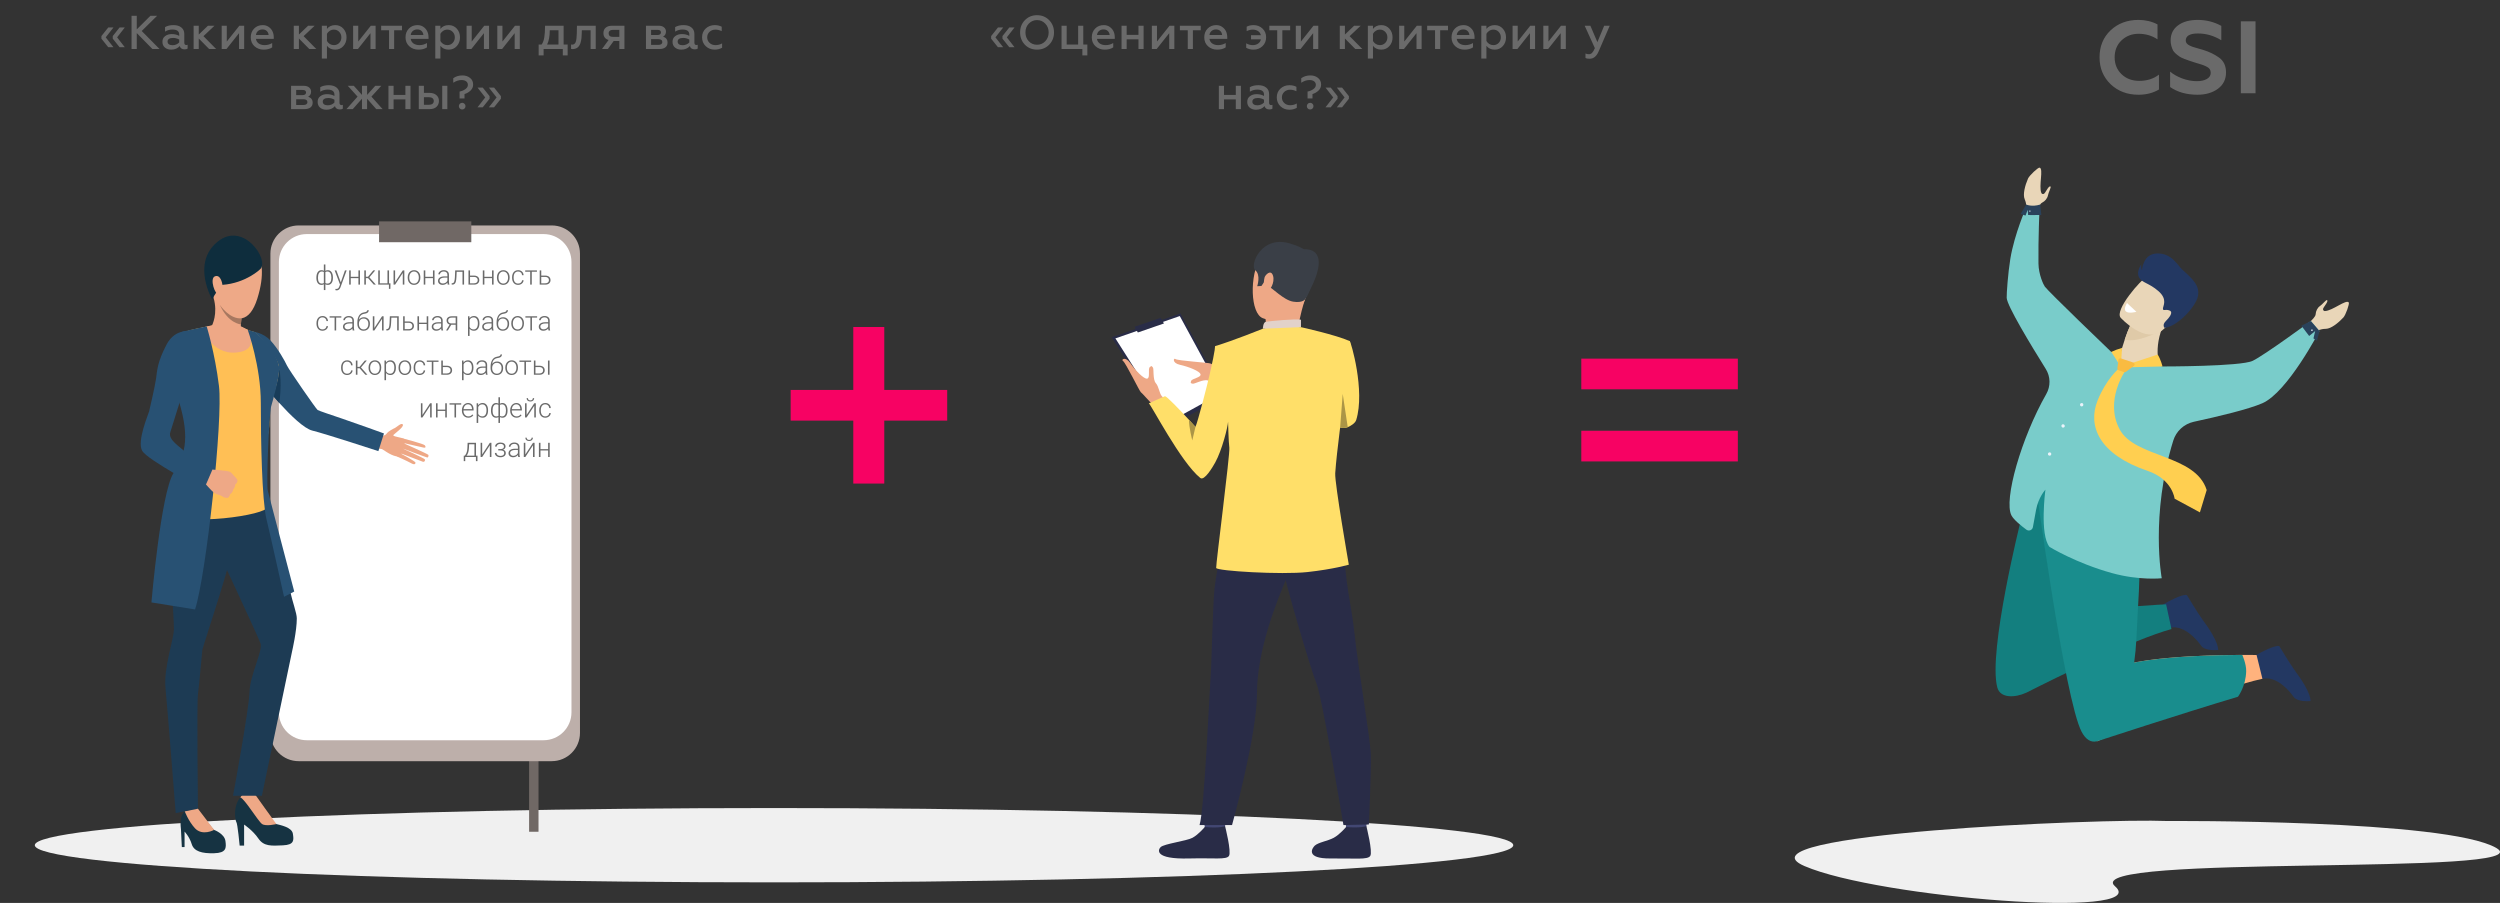 <svg width="1581" height="571" viewBox="0 0 1581 571" fill="none" xmlns="http://www.w3.org/2000/svg">
<rect x="0" y="0" width="1581" height="571" fill="#333333" stroke="none"/>
<g clip-path="url(#clip0)">
<path d="M1461.16 443.338C1461.16 443.338 1462.14 438.535 1451.07 423.759C1448.68 420.573 1441.4 408.569 1441.4 408.569C1438.51 407.856 1429.55 412.626 1427.18 414.079L1426.43 414.546C1426.43 414.546 1422.6 431.152 1430.75 429.268C1431 429.208 1431.26 429.161 1431.51 429.118C1439.4 427.895 1447.01 435.702 1450.46 440.661C1452.72 443.883 1459.67 443.487 1461.16 443.338Z" fill="#233862"/>
<path d="M1402.73 411.067C1402.73 411.067 1403.7 406.268 1392.63 391.492C1390.24 388.302 1382.96 376.299 1382.96 376.299C1380.08 375.585 1371.11 380.359 1368.75 381.808C1368.27 382.101 1368 382.279 1368 382.279C1368 382.279 1364.16 398.882 1372.31 396.998C1372.57 396.937 1372.82 396.891 1373.08 396.851C1380.94 395.624 1388.57 403.435 1392.02 408.391C1394.28 411.613 1401.23 411.199 1402.73 411.067Z" fill="#233862"/>
<path d="M1278 328.875C1280.26 319.162 1305.45 288.875 1318.35 295.89C1331.25 302.905 1324.55 340.999 1311.11 385.926C1310.9 386.614 1310.69 387.292 1310.48 387.97C1337.58 383.528 1369.84 382.183 1369.84 382.183L1373.23 397.815C1348.81 404.552 1301.39 427.962 1281.47 438.042C1273.86 441.486 1264.93 441.486 1263.11 434.806C1257.02 412.444 1278 328.875 1278 328.875Z" fill="#137F7F"/>
<path d="M1326.09 468.821C1326.09 468.821 1383.73 442.856 1418.88 432.362C1423.24 431.067 1427.24 430.01 1430.75 429.261L1427.05 414.214C1427.05 414.214 1423.61 414.154 1418.02 414.161C1396.13 414.221 1341.33 415.445 1331.54 426.168C1319.25 439.641 1326.09 468.821 1326.09 468.821Z" fill="#FFB27D"/>
<path d="M1282.53 112.901C1280.63 117.254 1279.12 122.959 1280.4 125.967C1281.85 129.378 1281.45 131.848 1281.45 131.848L1284.55 132.604L1288.26 133.503C1288.26 133.503 1288.45 133.189 1288.75 132.647C1289.05 132.105 1289.44 131.344 1289.82 130.456C1289.9 129.947 1290.1 129.465 1290.4 129.05C1290.71 128.634 1291.11 128.299 1291.57 128.072C1293.15 127.33 1294.79 125.428 1295.11 123.591C1295.43 121.753 1297.3 118.328 1296.76 117.967C1295.47 117.093 1293.52 122.428 1292.38 122.663C1291.34 122.881 1291.01 122.149 1290.95 122.007V121.978C1289.16 117.618 1292.47 106.635 1289.84 106.007C1288.87 105.782 1283.33 111.049 1282.53 112.901Z" fill="#E9D6B8"/>
<path d="M1482.01 200.723C1478.79 204.209 1474.17 207.899 1470.89 207.945C1467.18 207.995 1465.08 209.373 1465.08 209.373L1463.13 206.85L1460.81 203.831C1460.81 203.831 1461.02 203.524 1461.4 203.036C1461.77 202.547 1464.4 200.342 1464.44 198.6C1464.49 196.859 1465.56 194.579 1467.12 193.559C1468.68 192.538 1471.05 189.434 1471.6 189.776C1472.93 190.604 1468.83 194.54 1469.07 195.678C1469.3 196.709 1470.1 196.716 1470.25 196.709H1470.28C1475 196.588 1483.74 189.113 1485.36 191.268C1485.97 192.056 1483.38 199.239 1482.01 200.723Z" fill="#E9D6B8"/>
<path d="M1342.54 336.125C1356.76 339.807 1353.19 356.874 1351.07 403.717C1350.82 409.015 1350.33 414.136 1349.64 419.017C1370.48 414.838 1402.52 414.21 1418.03 414.168C1418.03 414.168 1420.6 419.877 1420.49 424.458C1420.25 434.189 1415.27 440.622 1415.27 440.622C1380.12 451.116 1326.09 468.81 1326.09 468.81V468.768C1322.49 469.703 1319.1 467.904 1316.4 462.752C1305.65 442.203 1287.26 305.464 1287.26 305.464C1287.08 295.508 1328.32 332.446 1342.54 336.125Z" fill="#198D8D"/>
<path d="M1365.75 231.153C1365.75 231.153 1360.75 218.504 1370.47 200.467L1356.65 203.532L1347.26 205.612C1345.9 208.589 1344.71 211.639 1343.69 214.747C1343.15 216.309 1341.18 222.579 1340.58 224.516C1337.28 224.655 1342.04 229.647 1348.8 230.628C1356.36 231.713 1365.75 231.153 1365.75 231.153Z" fill="#E9D6B8"/>
<path d="M1347.26 205.602C1345.9 208.579 1344.71 211.628 1343.69 214.736C1351.75 217.141 1366.14 209.313 1366.14 209.313C1362.89 206.351 1359.68 204.513 1356.66 203.521L1347.26 205.602Z" fill="#DFCAA8"/>
<path d="M1341.06 200.884C1341.06 200.884 1357.07 218.561 1367.94 208.438C1378.81 198.315 1388.2 193.78 1378.44 182.066C1368.68 170.351 1362.51 172.053 1358.07 174.551C1353.62 177.049 1337.17 196.024 1341.06 200.884Z" fill="#E9D6B8"/>
<path d="M1368.84 207.343C1368.84 207.343 1367.2 205.526 1369.55 203.168C1371.91 200.809 1374.63 197.402 1372 196.356C1369.38 195.311 1367.93 196.92 1367.84 195.239C1367.76 193.559 1371.06 189.38 1364.98 184.092C1358.91 178.804 1354.6 178.965 1352.69 175.354C1350.78 171.743 1354.15 167.186 1354.15 167.186C1354.15 167.186 1353.73 169.431 1354.59 170.933C1354.59 170.933 1355.01 160.375 1364.31 160.282C1373.62 160.189 1377.02 167.775 1380.14 170.566C1387.01 176.724 1391.33 180.856 1389.93 187.464C1388.52 194.073 1377.09 206.454 1368.84 207.343Z" fill="#233862"/>
<path d="M1351.06 197.202L1345.12 191.621C1345.12 191.621 1342.7 195.321 1344.4 196.927C1346.11 198.533 1351.06 197.202 1351.06 197.202Z" fill="white"/>
<path d="M1271.32 163.768C1273.86 148.068 1281.5 130.834 1281.5 130.834L1289.83 130.456C1289.83 130.456 1288.91 151.708 1289.12 166.569C1289.21 173.706 1292.33 180.168 1293.19 181.309C1295.78 184.763 1333.86 221.351 1335.13 222.515L1335.16 222.547C1339.22 223.235 1338.77 229.879 1342.93 230.996C1349.87 232.852 1361.4 229.469 1367.57 231.749C1367.57 231.749 1417.02 231.806 1424.54 228.209C1432.07 224.613 1461.41 203.018 1461.41 203.018L1466.81 209.341C1466.81 209.341 1446.68 248.041 1430.71 255.013C1422.02 258.806 1402.93 263.366 1387.34 266.738C1384.32 267.397 1381.52 268.848 1379.24 270.941C1376.96 273.033 1375.28 275.694 1374.37 278.649C1359.71 325.866 1367.08 365.684 1367.08 365.684C1367.08 365.684 1353.02 367.253 1335.52 362.401C1312.77 356.092 1296.14 345.873 1296.14 345.873C1289.73 338.112 1293.52 309.656 1293.52 309.656C1293.52 309.656 1289.1 314.427 1287.61 322.402C1286.54 328.143 1285.97 331.322 1285.61 333.338C1285.54 333.773 1285.35 334.182 1285.07 334.525C1284.79 334.868 1284.43 335.134 1284.02 335.298C1283.61 335.462 1283.16 335.519 1282.72 335.462C1282.28 335.406 1281.87 335.238 1281.51 334.976C1278.22 332.546 1273.53 328.76 1272.06 325.984C1266.94 316.279 1278.33 276.744 1294.07 249.176C1295.45 246.759 1296.15 244.014 1296.1 241.232C1296.05 238.449 1295.24 235.732 1293.77 233.369C1284.09 217.869 1269.21 193.288 1269.03 188.353C1268.94 185.67 1269.86 172.789 1271.32 163.768Z" fill="#79CCCA"/>
<path d="M1344.01 234.56C1344.01 234.56 1330.73 253.364 1340.47 271.533C1350.2 289.703 1388.44 287.198 1395.51 309.895L1391.22 324.028L1375.23 315.39C1375.23 315.39 1373.89 303.115 1358.17 297.784C1327.45 287.376 1320.05 269.393 1326.5 253.304C1331.95 239.705 1339.84 233.154 1339.84 233.154L1344.01 234.56Z" fill="#FFCF50"/>
<path d="M1364.51 224.217L1349.12 229.294L1348.36 232.206L1367.56 231.753C1367.56 231.753 1366.54 227.346 1364.51 224.217Z" fill="#FFCF50"/>
<path d="M1341.99 219.992L1341.48 227.939C1341.48 227.939 1339.46 229.583 1339.49 229.366C1339.51 229.148 1335.16 222.551 1335.16 222.551C1337.36 221.511 1339.65 220.655 1341.99 219.992Z" fill="#FFCF50"/>
<path d="M1349.12 229.294L1341.26 226.646C1341.09 226.589 1340.91 226.57 1340.73 226.591C1340.55 226.612 1340.38 226.672 1340.23 226.767C1340.08 226.861 1339.96 226.988 1339.86 227.139C1339.76 227.289 1339.7 227.458 1339.68 227.635L1339.04 232.901C1339 233.174 1339.06 233.45 1339.21 233.684C1339.36 233.917 1339.58 234.093 1339.84 234.182L1343.3 235.349C1343.48 235.411 1343.68 235.427 1343.87 235.396C1344.06 235.365 1344.25 235.288 1344.4 235.17L1349.44 231.381C1349.62 231.251 1349.75 231.077 1349.83 230.876C1349.92 230.675 1349.94 230.455 1349.91 230.241C1349.88 230.026 1349.79 229.825 1349.65 229.658C1349.51 229.491 1349.33 229.365 1349.12 229.294Z" fill="#F9BB41"/>
<path d="M1290.23 129.347L1290.93 135.944C1290.93 135.944 1282.58 136.073 1282.58 135.944C1282.58 135.816 1282.33 132.672 1282.33 132.672L1280.94 136.322L1277.84 135.313L1281.39 129.347C1281.39 129.347 1284.91 131.013 1290.23 129.347Z" fill="#2A425B"/>
<path d="M1461.4 203.021L1466.84 209.341L1465.24 215.507L1463.03 213.994L1464.12 209.359L1460.31 212.477L1455.38 205.979L1461.4 203.021Z" fill="#2A425B"/>
<path d="M1462.58 208.82C1462.58 208.72 1462.55 208.623 1462.5 208.54C1462.44 208.457 1462.36 208.393 1462.27 208.355C1462.18 208.317 1462.08 208.307 1461.98 208.326C1461.88 208.345 1461.79 208.393 1461.72 208.464C1461.65 208.534 1461.6 208.624 1461.58 208.721C1461.56 208.819 1461.57 208.92 1461.61 209.012C1461.65 209.104 1461.72 209.183 1461.8 209.238C1461.88 209.293 1461.98 209.323 1462.08 209.323C1462.21 209.322 1462.34 209.268 1462.43 209.174C1462.53 209.08 1462.58 208.953 1462.58 208.82Z" fill="#EBF3FA"/>
<path d="M1284.11 133.503C1284.11 133.424 1284.09 133.347 1284.05 133.281C1284 133.215 1283.94 133.164 1283.87 133.134C1283.79 133.103 1283.71 133.096 1283.63 133.111C1283.56 133.127 1283.48 133.166 1283.43 133.222C1283.37 133.278 1283.33 133.35 1283.32 133.427C1283.3 133.505 1283.31 133.586 1283.34 133.659C1283.37 133.732 1283.43 133.794 1283.49 133.837C1283.56 133.881 1283.64 133.903 1283.72 133.903C1283.82 133.902 1283.92 133.859 1284 133.784C1284.07 133.71 1284.11 133.609 1284.11 133.503Z" fill="#EBF3FA"/>
<path d="M1297.23 287.119C1297.23 286.908 1297.17 286.701 1297.05 286.525C1296.93 286.349 1296.77 286.211 1296.57 286.13C1296.37 286.049 1296.16 286.028 1295.95 286.069C1295.74 286.111 1295.55 286.213 1295.4 286.362C1295.25 286.512 1295.15 286.703 1295.11 286.91C1295.07 287.118 1295.09 287.333 1295.17 287.529C1295.25 287.725 1295.39 287.892 1295.56 288.009C1295.74 288.127 1295.95 288.19 1296.16 288.19C1296.44 288.19 1296.72 288.077 1296.92 287.876C1297.12 287.675 1297.23 287.403 1297.23 287.119Z" fill="#EBF3FA"/>
<path d="M1305.77 269.361C1305.77 269.15 1305.7 268.943 1305.59 268.767C1305.47 268.591 1305.3 268.454 1305.11 268.372C1304.91 268.291 1304.69 268.27 1304.49 268.312C1304.28 268.353 1304.09 268.455 1303.94 268.605C1303.79 268.754 1303.68 268.945 1303.64 269.153C1303.6 269.36 1303.62 269.576 1303.7 269.771C1303.79 269.967 1303.92 270.134 1304.1 270.251C1304.28 270.369 1304.48 270.432 1304.7 270.432C1304.98 270.432 1305.25 270.319 1305.45 270.118C1305.65 269.918 1305.77 269.645 1305.77 269.361Z" fill="#EBF3FA"/>
<path d="M1317.52 255.944C1317.52 255.733 1317.46 255.526 1317.34 255.35C1317.23 255.174 1317.06 255.037 1316.86 254.956C1316.67 254.874 1316.45 254.853 1316.24 254.895C1316.03 254.936 1315.84 255.038 1315.69 255.188C1315.54 255.337 1315.44 255.528 1315.4 255.736C1315.36 255.943 1315.38 256.158 1315.46 256.354C1315.54 256.55 1315.68 256.717 1315.86 256.834C1316.03 256.952 1316.24 257.015 1316.45 257.015C1316.74 257.015 1317.01 256.902 1317.21 256.701C1317.41 256.501 1317.52 256.228 1317.52 255.944Z" fill="#EBF3FA"/>
<path d="M1370.38 519.206C1328.61 517.4 1094.2 527.505 1141.2 547.714C1188.19 567.923 1361.61 581.396 1337.57 560.513C1313.52 539.63 1610.01 554.45 1578.68 536.263C1547.35 518.075 1370.38 519.206 1370.38 519.206Z" fill="#F0F0F0"/>
<path d="M71.754 29.86H68.454L64.134 24.46V22.81L68.454 17.38H71.754L66.864 23.62L71.754 29.86ZM78.924 29.86H75.624L71.304 24.46V22.81L75.624 17.38H78.924L74.064 23.62L78.924 29.86ZM86.499 31H83.199V10H86.499V18.58L95.109 10H99.339L89.619 19.6L100.899 31H96.399L86.499 20.92V31ZM117.778 28.48C118.098 28.48 118.388 28.41 118.648 28.27V30.73C118.208 31.05 117.578 31.21 116.758 31.21C115.078 31.21 114.048 30.51 113.668 29.11C112.328 30.63 110.518 31.39 108.238 31.39C106.658 31.39 105.338 30.95 104.278 30.07C103.238 29.21 102.718 28 102.718 26.44C102.718 24.88 103.288 23.68 104.428 22.84C105.548 21.98 106.948 21.55 108.628 21.55C110.408 21.55 111.978 21.93 113.338 22.69V21.88C113.338 19.74 111.898 18.67 109.018 18.67C107.338 18.67 105.788 19.11 104.368 19.99V17.14C105.828 16.3 107.618 15.88 109.738 15.88C111.818 15.88 113.468 16.38 114.688 17.38C115.928 18.36 116.548 19.74 116.548 21.52V27.01C116.548 27.47 116.658 27.83 116.878 28.09C117.118 28.35 117.418 28.48 117.778 28.48ZM113.338 26.83V25.03C112.098 24.33 110.788 23.98 109.408 23.98C108.328 23.98 107.478 24.18 106.858 24.58C106.258 24.98 105.958 25.54 105.958 26.26C105.958 27.02 106.238 27.6 106.798 28C107.378 28.4 108.158 28.6 109.138 28.6C109.938 28.6 110.718 28.44 111.478 28.12C112.238 27.78 112.858 27.35 113.338 26.83ZM125.688 31H122.448V16.27H125.688V21.85L131.508 16.27H135.648L128.658 22.87L136.698 31H132.258L125.688 24.34V31ZM143.217 31H140.187V16.27H143.427V26.26L151.377 16.27H154.407V31H151.167V20.98L143.217 31ZM158.575 23.62C158.575 21.4 159.275 19.56 160.675 18.1C162.095 16.62 163.915 15.88 166.135 15.88C167.655 15.88 168.945 16.28 170.005 17.08C172.085 18.56 173.125 20.78 173.125 23.74V24.58H161.845C162.045 25.82 162.635 26.79 163.615 27.49C164.615 28.19 165.875 28.54 167.395 28.54C169.075 28.54 170.655 28.1 172.135 27.22V29.95C170.775 30.91 168.965 31.39 166.705 31.39C164.445 31.39 162.515 30.67 160.915 29.23C159.355 27.79 158.575 25.92 158.575 23.62ZM161.875 22.12H169.855C169.815 21.2 169.465 20.39 168.805 19.69C168.125 18.97 167.185 18.61 165.985 18.61C164.845 18.61 163.895 18.95 163.135 19.63C162.395 20.29 161.975 21.12 161.875 22.12ZM189.026 31H185.786V16.27H189.026V21.85L194.846 16.27H198.986L191.996 22.87L200.036 31H195.596L189.026 24.34V31ZM212.014 15.88C214.094 15.88 215.804 16.63 217.144 18.13C218.484 19.61 219.154 21.45 219.154 23.65C219.154 25.83 218.484 27.66 217.144 29.14C215.804 30.64 214.094 31.39 212.014 31.39C209.754 31.39 208.004 30.59 206.764 28.99V37H203.524V16.27H206.764V18.28C208.004 16.68 209.754 15.88 212.014 15.88ZM211.144 18.73C210.204 18.73 209.344 18.98 208.564 19.48C207.784 19.96 207.184 20.59 206.764 21.37V25.93C207.184 26.69 207.784 27.32 208.564 27.82C209.364 28.3 210.224 28.54 211.144 28.54C212.504 28.54 213.634 28.07 214.534 27.13C215.434 26.17 215.884 25.01 215.884 23.65C215.884 22.27 215.434 21.11 214.534 20.17C213.634 19.21 212.504 18.73 211.144 18.73ZM226.344 31H223.314V16.27H226.554V26.26L234.504 16.27H237.534V31H234.294V20.98L226.344 31ZM249.262 31H246.022V19.12H241.042V16.27H254.212V19.12H249.262V31ZM256.452 23.62C256.452 21.4 257.152 19.56 258.552 18.1C259.972 16.62 261.792 15.88 264.012 15.88C265.532 15.88 266.822 16.28 267.882 17.08C269.962 18.56 271.002 20.78 271.002 23.74V24.58H259.722C259.922 25.82 260.512 26.79 261.492 27.49C262.492 28.19 263.752 28.54 265.272 28.54C266.952 28.54 268.532 28.1 270.012 27.22V29.95C268.652 30.91 266.842 31.39 264.582 31.39C262.322 31.39 260.392 30.67 258.792 29.23C257.232 27.79 256.452 25.92 256.452 23.62ZM259.752 22.12H267.732C267.692 21.2 267.342 20.39 266.682 19.69C266.002 18.97 265.062 18.61 263.862 18.61C262.722 18.61 261.772 18.95 261.012 19.63C260.272 20.29 259.852 21.12 259.752 22.12ZM283.76 15.88C285.84 15.88 287.55 16.63 288.89 18.13C290.23 19.61 290.9 21.45 290.9 23.65C290.9 25.83 290.23 27.66 288.89 29.14C287.55 30.64 285.84 31.39 283.76 31.39C281.5 31.39 279.75 30.59 278.51 28.99V37H275.27V16.27H278.51V18.28C279.75 16.68 281.5 15.88 283.76 15.88ZM282.89 18.73C281.95 18.73 281.09 18.98 280.31 19.48C279.53 19.96 278.93 20.59 278.51 21.37V25.93C278.93 26.69 279.53 27.32 280.31 27.82C281.11 28.3 281.97 28.54 282.89 28.54C284.25 28.54 285.38 28.07 286.28 27.13C287.18 26.17 287.63 25.01 287.63 23.65C287.63 22.27 287.18 21.11 286.28 20.17C285.38 19.21 284.25 18.73 282.89 18.73ZM298.09 31H295.06V16.27H298.3V26.26L306.25 16.27H309.28V31H306.04V20.98L298.09 31ZM317.528 31H314.498V16.27H317.738V26.26L325.688 16.27H328.717V31H325.478V20.98L317.528 31ZM343.768 35.05H340.648V28.15H342.568C343.348 26.97 343.888 25.52 344.188 23.8C344.488 22.14 344.658 19.63 344.698 16.27H356.428V28.15H358.978V35.05H355.918V31H343.768V35.05ZM345.988 28.15H353.188V19.12H347.668C347.668 22.94 347.108 25.95 345.988 28.15ZM373.501 19.12H367.951L367.891 21.25C367.871 23.37 367.651 25.19 367.231 26.71C366.531 29.51 364.841 30.96 362.161 31.06C361.741 31.06 361.401 31.02 361.141 30.94V28.15C361.361 28.21 361.581 28.24 361.801 28.24C362.861 28.24 363.611 27.7 364.051 26.62C364.491 25.52 364.731 23.67 364.771 21.07L364.861 16.27H376.741V31H373.501V19.12ZM384.426 31H380.706L384.876 25.27C383.836 25.01 383.026 24.5 382.446 23.74C381.886 22.98 381.606 22.04 381.606 20.92C381.606 19.5 382.076 18.37 383.016 17.53C383.976 16.69 385.356 16.27 387.156 16.27H394.896V31H391.656V25.93H388.086L384.426 31ZM387.606 23.32H391.656V18.88H387.606C386.746 18.88 386.076 19.08 385.596 19.48C385.136 19.86 384.906 20.4 384.906 21.1C384.906 21.8 385.136 22.35 385.596 22.75C386.076 23.13 386.746 23.32 387.606 23.32ZM416.998 31H408.508V16.27H416.548C417.988 16.27 419.118 16.62 419.938 17.32C420.758 18 421.168 18.9 421.168 20.02C421.168 20.74 420.988 21.39 420.628 21.97C420.288 22.53 419.838 22.94 419.278 23.2C421.198 23.76 422.158 25.02 422.158 26.98C422.158 28.24 421.698 29.23 420.778 29.95C419.878 30.65 418.618 31 416.998 31ZM411.748 24.76V28.39H416.428C417.188 28.39 417.778 28.23 418.198 27.91C418.638 27.59 418.858 27.15 418.858 26.59C418.858 26.01 418.638 25.56 418.198 25.24C417.778 24.92 417.188 24.76 416.428 24.76H411.748ZM411.748 18.88V22.15H415.768C416.468 22.15 417.008 22.01 417.388 21.73C417.788 21.43 417.988 21.03 417.988 20.53C417.988 19.43 417.248 18.88 415.768 18.88H411.748ZM440.369 28.48C440.689 28.48 440.979 28.41 441.239 28.27V30.73C440.799 31.05 440.169 31.21 439.349 31.21C437.669 31.21 436.639 30.51 436.259 29.11C434.919 30.63 433.109 31.39 430.829 31.39C429.249 31.39 427.929 30.95 426.869 30.07C425.829 29.21 425.309 28 425.309 26.44C425.309 24.88 425.879 23.68 427.019 22.84C428.139 21.98 429.539 21.55 431.219 21.55C432.999 21.55 434.569 21.93 435.929 22.69V21.88C435.929 19.74 434.489 18.67 431.609 18.67C429.929 18.67 428.379 19.11 426.959 19.99V17.14C428.419 16.3 430.209 15.88 432.329 15.88C434.409 15.88 436.059 16.38 437.279 17.38C438.519 18.36 439.139 19.74 439.139 21.52V27.01C439.139 27.47 439.249 27.83 439.469 28.09C439.709 28.35 440.009 28.48 440.369 28.48ZM435.929 26.83V25.03C434.689 24.33 433.379 23.98 431.999 23.98C430.919 23.98 430.069 24.18 429.449 24.58C428.849 24.98 428.549 25.54 428.549 26.26C428.549 27.02 428.829 27.6 429.389 28C429.969 28.4 430.749 28.6 431.729 28.6C432.529 28.6 433.309 28.44 434.069 28.12C434.829 27.78 435.449 27.35 435.929 26.83ZM451.94 31.39C449.72 31.39 447.84 30.66 446.3 29.2C444.76 27.72 443.99 25.85 443.99 23.59C443.99 21.33 444.76 19.48 446.3 18.04C447.86 16.6 449.75 15.88 451.97 15.88C453.65 15.88 455.13 16.22 456.41 16.9V19.69C455.07 19.05 453.75 18.73 452.45 18.73C450.97 18.73 449.73 19.19 448.73 20.11C447.73 21.05 447.23 22.22 447.23 23.62C447.23 25.04 447.73 26.22 448.73 27.16C449.73 28.08 450.97 28.54 452.45 28.54C454.03 28.54 455.43 28.17 456.65 27.43V30.19C455.25 30.99 453.68 31.39 451.94 31.39ZM192.561 69H184.071V54.27H192.111C193.551 54.27 194.681 54.62 195.501 55.32C196.321 56 196.731 56.9 196.731 58.02C196.731 58.74 196.551 59.39 196.191 59.97C195.851 60.53 195.401 60.94 194.841 61.2C196.761 61.76 197.721 63.02 197.721 64.98C197.721 66.24 197.261 67.23 196.341 67.95C195.441 68.65 194.181 69 192.561 69ZM187.311 62.76V66.39H191.991C192.751 66.39 193.341 66.23 193.761 65.91C194.201 65.59 194.421 65.15 194.421 64.59C194.421 64.01 194.201 63.56 193.761 63.24C193.341 62.92 192.751 62.76 191.991 62.76H187.311ZM187.311 56.88V60.15H191.331C192.031 60.15 192.571 60.01 192.951 59.73C193.351 59.43 193.551 59.03 193.551 58.53C193.551 57.43 192.811 56.88 191.331 56.88H187.311ZM215.933 66.48C216.253 66.48 216.543 66.41 216.803 66.27V68.73C216.363 69.05 215.733 69.21 214.913 69.21C213.233 69.21 212.203 68.51 211.823 67.11C210.483 68.63 208.673 69.39 206.393 69.39C204.813 69.39 203.493 68.95 202.433 68.07C201.393 67.21 200.873 66 200.873 64.44C200.873 62.88 201.443 61.68 202.583 60.84C203.703 59.98 205.103 59.55 206.783 59.55C208.563 59.55 210.133 59.93 211.493 60.69V59.88C211.493 57.74 210.053 56.67 207.173 56.67C205.493 56.67 203.943 57.11 202.523 57.99V55.14C203.983 54.3 205.773 53.88 207.893 53.88C209.973 53.88 211.623 54.38 212.843 55.38C214.083 56.36 214.703 57.74 214.703 59.52V65.01C214.703 65.47 214.813 65.83 215.033 66.09C215.273 66.35 215.573 66.48 215.933 66.48ZM211.493 64.83V63.03C210.253 62.33 208.943 61.98 207.563 61.98C206.483 61.98 205.633 62.18 205.013 62.58C204.413 62.98 204.113 63.54 204.113 64.26C204.113 65.02 204.393 65.6 204.953 66C205.533 66.4 206.313 66.6 207.293 66.6C208.093 66.6 208.873 66.44 209.633 66.12C210.393 65.78 211.013 65.35 211.493 64.83ZM223.093 69H219.103L226.123 61.11L219.943 54.27H223.753L228.913 60.03V54.27H232.153V60.03L237.313 54.27H241.123L234.883 61.11L241.963 69H237.943L232.153 62.43V69H228.913V62.43L223.093 69ZM248.906 69H245.666V54.27H248.906V60.03H256.376V54.27H259.616V69H256.376V62.88H248.906V69ZM282.9 69H279.66V54.27H282.9V69ZM271.8 69H264.84V54.27H268.08V58.74H271.65C273.45 58.74 274.89 59.21 275.97 60.15C277.05 61.07 277.59 62.31 277.59 63.87C277.59 65.33 277.08 66.56 276.06 67.56C275.04 68.52 273.62 69 271.8 69ZM268.08 61.47V66.27H271.29C272.23 66.27 272.97 66.06 273.51 65.64C274.05 65.2 274.32 64.61 274.32 63.87C274.32 63.11 274.05 62.52 273.51 62.1C272.99 61.68 272.25 61.47 271.29 61.47H268.08ZM292.286 69.24C291.686 69.24 291.186 69.04 290.786 68.64C290.386 68.22 290.186 67.71 290.186 67.11C290.186 66.53 290.386 66.04 290.786 65.64C291.186 65.22 291.686 65.01 292.286 65.01C292.866 65.01 293.356 65.22 293.756 65.64C294.176 66.04 294.386 66.53 294.386 67.11C294.386 67.71 294.176 68.22 293.756 68.64C293.356 69.04 292.866 69.24 292.286 69.24ZM293.756 62.25H290.636V57.9C292.016 57.64 293.236 57.13 294.296 56.37C295.356 55.61 295.886 54.72 295.886 53.7C295.886 52.74 295.526 51.99 294.806 51.45C294.086 50.89 293.116 50.61 291.896 50.61C290.136 50.61 288.386 51.18 286.646 52.32V49.47C288.246 48.29 290.176 47.7 292.436 47.7C294.336 47.7 295.936 48.22 297.236 49.26C298.556 50.3 299.216 51.71 299.216 53.49C299.216 54.95 298.676 56.2 297.596 57.24C296.556 58.26 295.276 59.01 293.756 59.49V62.25ZM316.777 60.81V62.46L312.458 67.86H309.158L314.048 61.62L309.158 55.38H312.458L316.777 60.81ZM309.608 60.81V62.46L305.288 67.86H301.988L306.848 61.62L301.988 55.38H305.288L309.608 60.81Z" fill="#6A6A6A"/>
<path d="M634.412 29.86H631.112L626.792 24.46V22.81L631.112 17.38H634.412L629.522 23.62L634.412 29.86ZM641.582 29.86H638.282L633.962 24.46V22.81L638.282 17.38H641.582L636.722 23.62L641.582 29.86ZM650.596 26.08C652.016 27.56 653.756 28.3 655.816 28.3C657.876 28.3 659.616 27.56 661.036 26.08C662.456 24.56 663.166 22.7 663.166 20.5C663.166 18.28 662.456 16.43 661.036 14.95C659.616 13.45 657.876 12.7 655.816 12.7C653.756 12.7 652.016 13.45 650.596 14.95C649.196 16.41 648.496 18.26 648.496 20.5C648.496 22.74 649.196 24.6 650.596 26.08ZM663.496 28.27C661.456 30.35 658.896 31.39 655.816 31.39C652.736 31.39 650.176 30.35 648.136 28.27C646.116 26.15 645.106 23.56 645.106 20.5C645.106 17.42 646.116 14.84 648.136 12.76C650.176 10.66 652.736 9.61 655.816 9.61C658.896 9.61 661.456 10.66 663.496 12.76C665.536 14.84 666.556 17.42 666.556 20.5C666.556 23.58 665.536 26.17 663.496 28.27ZM687.642 35.05H684.492V31H671.322V16.27H674.562V28.15H681.822V16.27H685.062V28.15H687.642V35.05ZM690.442 23.62C690.442 21.4 691.142 19.56 692.542 18.1C693.962 16.62 695.782 15.88 698.002 15.88C699.522 15.88 700.812 16.28 701.872 17.08C703.952 18.56 704.992 20.78 704.992 23.74V24.58H693.712C693.912 25.82 694.502 26.79 695.482 27.49C696.482 28.19 697.742 28.54 699.262 28.54C700.942 28.54 702.522 28.1 704.002 27.22V29.95C702.642 30.91 700.832 31.39 698.572 31.39C696.312 31.39 694.382 30.67 692.782 29.23C691.222 27.79 690.442 25.92 690.442 23.62ZM693.742 22.12H701.722C701.682 21.2 701.332 20.39 700.672 19.69C699.992 18.97 699.052 18.61 697.852 18.61C696.712 18.61 695.762 18.95 695.002 19.63C694.262 20.29 693.842 21.12 693.742 22.12ZM712.5 31H709.26V16.27H712.5V22.03H719.97V16.27H723.21V31H719.97V24.88H712.5V31ZM731.464 31H728.434V16.27H731.674V26.26L739.624 16.27H742.654V31H739.414V20.98L731.464 31ZM754.382 31H751.142V19.12H746.162V16.27H759.332V19.12H754.382V31ZM761.573 23.62C761.573 21.4 762.273 19.56 763.673 18.1C765.093 16.62 766.913 15.88 769.133 15.88C770.653 15.88 771.943 16.28 773.003 17.08C775.083 18.56 776.123 20.78 776.123 23.74V24.58H764.843C765.043 25.82 765.633 26.79 766.613 27.49C767.613 28.19 768.873 28.54 770.393 28.54C772.073 28.54 773.653 28.1 775.133 27.22V29.95C773.773 30.91 771.963 31.39 769.703 31.39C767.443 31.39 765.513 30.67 763.913 29.23C762.353 27.79 761.573 25.92 761.573 23.62ZM764.873 22.12H772.853C772.813 21.2 772.463 20.39 771.803 19.69C771.123 18.97 770.183 18.61 768.983 18.61C767.843 18.61 766.893 18.95 766.133 19.63C765.393 20.29 764.973 21.12 764.873 22.12ZM792.774 31.39C791.014 31.39 789.454 31 788.094 30.22V27.4C789.394 28.16 790.784 28.54 792.264 28.54C793.584 28.54 794.714 28.21 795.654 27.55C796.614 26.87 797.184 25.98 797.364 24.88H791.154V22.27H797.364C797.124 21.17 796.544 20.31 795.624 19.69C794.704 19.05 793.584 18.73 792.264 18.73C790.904 18.73 789.614 19.05 788.394 19.69V16.87C789.674 16.21 791.134 15.88 792.774 15.88C794.974 15.88 796.844 16.6 798.384 18.04C799.924 19.48 800.694 21.33 800.694 23.59C800.694 25.85 799.924 27.72 798.384 29.2C796.864 30.66 794.994 31.39 792.774 31.39ZM810.952 31H807.712V19.12H802.732V16.27H815.902V19.12H810.952V31ZM822.486 31H819.456V16.27H822.696V26.26L830.646 16.27H833.676V31H830.436V20.98L822.486 31ZM850.527 31H847.287V16.27H850.527V21.85L856.347 16.27H860.487L853.497 22.87L861.537 31H857.097L850.527 24.34V31ZM873.516 15.88C875.596 15.88 877.306 16.63 878.646 18.13C879.986 19.61 880.656 21.45 880.656 23.65C880.656 25.83 879.986 27.66 878.646 29.14C877.306 30.64 875.596 31.39 873.516 31.39C871.256 31.39 869.506 30.59 868.266 28.99V37H865.026V16.27H868.266V18.28C869.506 16.68 871.256 15.88 873.516 15.88ZM872.646 18.73C871.706 18.73 870.846 18.98 870.066 19.48C869.286 19.96 868.686 20.59 868.266 21.37V25.93C868.686 26.69 869.286 27.32 870.066 27.82C870.866 28.3 871.726 28.54 872.646 28.54C874.006 28.54 875.136 28.07 876.036 27.13C876.936 26.17 877.386 25.01 877.386 23.65C877.386 22.27 876.936 21.11 876.036 20.17C875.136 19.21 874.006 18.73 872.646 18.73ZM887.845 31H884.815V16.27H888.055V26.26L896.005 16.27H899.035V31H895.795V20.98L887.845 31ZM910.763 31H907.523V19.12H902.543V16.27H915.713V19.12H910.763V31ZM917.954 23.62C917.954 21.4 918.654 19.56 920.054 18.1C921.474 16.62 923.294 15.88 925.514 15.88C927.034 15.88 928.324 16.28 929.384 17.08C931.464 18.56 932.504 20.78 932.504 23.74V24.58H921.224C921.424 25.82 922.014 26.79 922.994 27.49C923.994 28.19 925.254 28.54 926.774 28.54C928.454 28.54 930.034 28.1 931.514 27.22V29.95C930.154 30.91 928.344 31.39 926.084 31.39C923.824 31.39 921.894 30.67 920.294 29.23C918.734 27.79 917.954 25.92 917.954 23.62ZM921.254 22.12H929.234C929.194 21.2 928.844 20.39 928.184 19.69C927.504 18.97 926.564 18.61 925.364 18.61C924.224 18.61 923.274 18.95 922.514 19.63C921.774 20.29 921.354 21.12 921.254 22.12ZM945.262 15.88C947.342 15.88 949.052 16.63 950.392 18.13C951.732 19.61 952.402 21.45 952.402 23.65C952.402 25.83 951.732 27.66 950.392 29.14C949.052 30.64 947.342 31.39 945.262 31.39C943.002 31.39 941.252 30.59 940.012 28.99V37H936.772V16.27H940.012V18.28C941.252 16.68 943.002 15.88 945.262 15.88ZM944.392 18.73C943.452 18.73 942.592 18.98 941.812 19.48C941.032 19.96 940.432 20.59 940.012 21.37V25.93C940.432 26.69 941.032 27.32 941.812 27.82C942.612 28.3 943.472 28.54 944.392 28.54C945.752 28.54 946.882 28.07 947.782 27.13C948.682 26.17 949.132 25.01 949.132 23.65C949.132 22.27 948.682 21.11 947.782 20.17C946.882 19.21 945.752 18.73 944.392 18.73ZM959.591 31H956.561V16.27H959.801V26.26L967.751 16.27H970.781V31H967.541V20.98L959.591 31ZM979.029 31H975.999V16.27H979.239V26.26L987.189 16.27H990.219V31H986.979V20.98L979.029 31ZM1005.33 37.15C1004.11 37.15 1003.22 36.99 1002.66 36.67V33.82C1003.3 34.14 1004.01 34.3 1004.79 34.3C1005.61 34.3 1006.3 34 1006.86 33.4C1007.44 32.8 1008.02 31.82 1008.6 30.46L1002.15 16.27H1005.75L1010.19 26.65L1014.48 16.27H1017.99L1010.94 32.59C1009.62 35.63 1007.75 37.15 1005.33 37.15ZM774.05 69H770.81V54.27H774.05V60.03H781.52V54.27H784.76V69H781.52V62.88H774.05V69ZM803.814 66.48C804.134 66.48 804.424 66.41 804.684 66.27V68.73C804.244 69.05 803.614 69.21 802.794 69.21C801.114 69.21 800.084 68.51 799.704 67.11C798.364 68.63 796.554 69.39 794.274 69.39C792.694 69.39 791.374 68.95 790.314 68.07C789.274 67.21 788.754 66 788.754 64.44C788.754 62.88 789.324 61.68 790.464 60.84C791.584 59.98 792.984 59.55 794.664 59.55C796.444 59.55 798.014 59.93 799.374 60.69V59.88C799.374 57.74 797.934 56.67 795.054 56.67C793.374 56.67 791.824 57.11 790.404 57.99V55.14C791.864 54.3 793.654 53.88 795.774 53.88C797.854 53.88 799.504 54.38 800.724 55.38C801.964 56.36 802.584 57.74 802.584 59.52V65.01C802.584 65.47 802.694 65.83 802.914 66.09C803.154 66.35 803.454 66.48 803.814 66.48ZM799.374 64.83V63.03C798.134 62.33 796.824 61.98 795.444 61.98C794.364 61.98 793.514 62.18 792.894 62.58C792.294 62.98 791.994 63.54 791.994 64.26C791.994 65.02 792.274 65.6 792.834 66C793.414 66.4 794.194 66.6 795.174 66.6C795.974 66.6 796.754 66.44 797.514 66.12C798.274 65.78 798.894 65.35 799.374 64.83ZM815.385 69.39C813.165 69.39 811.285 68.66 809.745 67.2C808.205 65.72 807.435 63.85 807.435 61.59C807.435 59.33 808.205 57.48 809.745 56.04C811.305 54.6 813.195 53.88 815.415 53.88C817.095 53.88 818.575 54.22 819.855 54.9V57.69C818.515 57.05 817.195 56.73 815.895 56.73C814.415 56.73 813.175 57.19 812.175 58.11C811.175 59.05 810.675 60.22 810.675 61.62C810.675 63.04 811.175 64.22 812.175 65.16C813.175 66.08 814.415 66.54 815.895 66.54C817.475 66.54 818.875 66.17 820.095 65.43V68.19C818.695 68.99 817.125 69.39 815.385 69.39ZM828.548 69.24C827.948 69.24 827.448 69.04 827.048 68.64C826.648 68.22 826.448 67.71 826.448 67.11C826.448 66.53 826.648 66.04 827.048 65.64C827.448 65.22 827.948 65.01 828.548 65.01C829.128 65.01 829.618 65.22 830.018 65.64C830.438 66.04 830.648 66.53 830.648 67.11C830.648 67.71 830.438 68.22 830.018 68.64C829.618 69.04 829.128 69.24 828.548 69.24ZM830.018 62.25H826.898V57.9C828.278 57.64 829.498 57.13 830.558 56.37C831.618 55.61 832.148 54.72 832.148 53.7C832.148 52.74 831.788 51.99 831.068 51.45C830.348 50.89 829.378 50.61 828.158 50.61C826.398 50.61 824.648 51.18 822.908 52.32V49.47C824.508 48.29 826.438 47.7 828.698 47.7C830.598 47.7 832.198 48.22 833.498 49.26C834.818 50.3 835.478 51.71 835.478 53.49C835.478 54.95 834.938 56.2 833.858 57.24C832.818 58.26 831.538 59.01 830.018 59.49V62.25ZM853.039 60.81V62.46L848.719 67.86H845.419L850.309 61.62L845.419 55.38H848.719L853.039 60.81ZM845.869 60.81V62.46L841.549 67.86H838.249L843.109 61.62L838.249 55.38H841.549L845.869 60.81Z" fill="#6A6A6A"/>
<path d="M1352.38 59.91C1345.32 59.91 1339.45 57.7 1334.77 53.28C1330.09 48.773 1327.75 43.097 1327.75 36.25C1327.75 29.317 1330.06 23.64 1334.7 19.22C1339.38 14.8 1345.27 12.59 1352.38 12.59C1356.8 12.59 1360.81 13.543 1364.41 15.45V24.875C1360.9 22.535 1356.91 21.365 1352.45 21.365C1348.16 21.365 1344.54 22.773 1341.59 25.59C1338.73 28.363 1337.3 31.917 1337.3 36.25C1337.3 40.583 1338.77 44.158 1341.72 46.975C1344.62 49.748 1348.33 51.135 1352.84 51.135C1357.82 51.135 1361.98 49.813 1365.32 47.17V56.595C1361.63 58.805 1357.32 59.91 1352.38 59.91ZM1389.67 59.91C1382.83 59.91 1377.06 58.285 1372.38 55.035V45.285C1374.29 46.932 1376.8 48.362 1379.92 49.575C1383.09 50.745 1386.21 51.33 1389.28 51.33C1391.84 51.33 1393.94 50.875 1395.59 49.965C1397.24 49.012 1398.06 47.712 1398.06 46.065C1398.06 44.288 1397.28 43.032 1395.72 42.295C1395.07 41.905 1394.2 41.515 1393.12 41.125L1391.56 40.605L1387.92 39.5L1384.54 38.395C1384.06 38.265 1383.04 37.897 1381.48 37.29C1380.14 36.77 1379.17 36.315 1378.56 35.925C1376.31 34.365 1374.88 33.043 1374.27 31.96C1373.23 29.88 1372.71 27.757 1372.71 25.59C1372.71 21.56 1374.25 18.397 1377.32 16.1C1380.4 13.76 1384.58 12.59 1389.87 12.59C1395.2 12.59 1400.16 13.847 1404.75 16.36V25.46C1400.12 22.6 1395.2 21.17 1390 21.17C1384.84 21.17 1382.26 22.665 1382.26 25.655C1382.26 26.955 1383.07 27.995 1384.67 28.775C1385.62 29.295 1386.86 29.75 1388.37 30.14C1390.41 30.703 1392.06 31.18 1393.31 31.57C1397.08 32.74 1400.38 34.322 1403.19 36.315C1406.23 38.438 1407.74 41.602 1407.74 45.805C1407.74 50.182 1406.03 53.627 1402.61 56.14C1399.19 58.653 1394.87 59.91 1389.67 59.91ZM1426.39 59H1417.1V13.5H1426.39V59Z" fill="#6A6A6A"/>
<path d="M957 534.504C957 547.485 747.694 558.007 489.5 558.007C231.306 558.007 22 547.485 22 534.504C22 521.529 231.306 511.007 489.5 511.007C747.694 511.007 957 521.529 957 534.504Z" fill="#F0F0F0"/>
<path d="M340.554 526H334.605V255.552H340.554V526Z" fill="#706865"/>
<path d="M348.917 481.362H188.858C178.996 481.362 171 473.369 171 463.504V160.427C171 150.565 178.996 142.569 188.858 142.569H348.917C358.779 142.569 366.777 150.565 366.777 160.427V463.504C366.777 473.369 358.779 481.362 348.917 481.362Z" fill="#BDAFAA"/>
<path d="M343.76 468.126H194.017C184.273 468.126 176.372 460.224 176.372 450.481V165.669C176.372 155.925 184.273 148.024 194.017 148.024H343.76C353.504 148.024 361.403 155.925 361.403 165.669V450.481C361.403 460.224 353.504 468.126 343.76 468.126Z" fill="white"/>
<path d="M298.058 153.173H239.719V140H298.058V153.173Z" fill="#706865"/>
<path d="M219.518 292.248C219.511 292.247 219.504 292.245 219.493 292.248C219.607 292.298 219.624 292.304 219.518 292.248Z" fill="#323657"/>
<path d="M774.831 250.252L738.991 269.95L703 213.309L746.535 198.19L774.831 250.252Z" fill="#292C47"/>
<path d="M772.561 248.549L739.046 266.972L705.384 214.004L746.097 199.863L772.561 248.549Z" fill="white"/>
<path d="M784.832 238.644C784.832 238.644 778.597 235.662 775.856 234.103C773.119 232.539 766.075 230.398 765.507 229.89C764.939 229.382 744.63 228.13 743.397 227.067C742.164 226.004 740.966 229.557 746.23 230.713C751.494 231.864 758.818 234.684 759.22 236.74C759.622 238.799 753.812 239.288 753.226 240.983C752.635 242.674 753.387 242.294 754.223 242.658C755.053 243.023 761.131 239.656 763.802 240.614C766.473 241.568 770.557 240.246 772.603 240.948C774.649 241.646 784.609 244.997 784.609 244.997L784.832 238.644Z" fill="#EEA886"/>
<path d="M737.247 262.844C737.247 262.844 732.007 258.128 729.471 256.153C726.935 254.179 722.177 248.377 721.473 248.036C720.773 247.698 711.684 229.047 710.202 228.303C708.72 227.554 711.606 225.041 714.738 229.551C717.879 234.066 723.387 239.872 725.478 239.445C727.577 239.022 725.774 233.36 727.145 232.146C728.508 230.932 728.446 231.789 729.109 232.433C729.776 233.077 728.973 240.112 730.912 242.257C732.851 244.402 733.196 248.765 734.658 250.421C736.115 252.077 743.146 260.156 743.146 260.156L737.247 262.844Z" fill="#EEA886"/>
<path d="M850.107 514.951C850.107 514.951 851.245 522.821 851.386 524.004C851.527 525.187 863.999 523.306 863.999 523.306L865.006 513.939C865.006 513.939 851.669 513.842 850.107 514.951Z" fill="#424773"/>
<path d="M851.253 523.003C851.253 523.003 847.302 527.742 843.482 529.809C839.658 531.877 833.656 532.695 831.395 534.836C829.768 536.379 825.456 543.027 841.324 542.895C857.196 542.759 864.849 543.834 866.544 541.282C868.249 538.734 864.088 522.471 864.088 522.471C864.088 522.471 860.327 523.821 851.253 523.003Z" fill="#292C47"/>
<path d="M760.765 514.952C760.765 514.952 761.9 522.821 762.038 524.004C762.181 525.187 774.649 523.306 774.649 523.306L775.659 513.939C775.659 513.939 762.323 513.843 760.765 514.952Z" fill="#424773"/>
<path d="M761.906 523.003C761.906 523.003 757.96 527.743 754.136 529.81C750.312 531.877 736.255 533.576 733.992 535.713C732.362 537.26 729.648 543.474 751.977 542.896C767.846 542.48 775.499 543.834 777.198 541.282C778.902 538.734 774.74 522.472 774.74 522.472C774.74 522.472 771.197 523.915 761.906 523.003Z" fill="#292C47"/>
<path d="M839.779 312.766C839.779 312.766 851.5 331.378 850.627 348.207C849.749 365.032 854.871 383.404 856.631 400.981C858.597 420.578 866.625 466.968 866.913 477.451C867.206 487.931 865.669 521.402 865.669 521.402L849.593 521.771C849.593 521.771 836.097 440.669 832.6 432.392C829.103 424.119 811.763 365.121 811.183 358.5C810.602 351.88 839.779 312.766 839.779 312.766Z" fill="#292C47"/>
<path d="M778.109 315.285C778.109 315.285 769.278 361.404 768.115 371.701C766.948 382.002 766.17 421.543 765.591 427.977C765.002 434.416 761.704 512.209 758.591 521.77H779.144C779.144 521.77 794.918 465.218 794.918 438.461C794.918 411.703 807.104 380.292 814.972 362.637C822.84 344.982 840.849 344.564 845.68 311.81C845.68 311.81 784.658 304.895 778.109 315.285Z" fill="#292C47"/>
<path d="M820.235 156.258C820.235 156.258 804.506 150.384 797.26 162.355C790.005 174.326 790.703 198.292 798.632 201.239C806.557 204.186 818.468 202.646 822.528 195.154C826.583 187.664 830.248 176.835 830.071 169.597C829.895 162.361 824.365 158.347 820.235 156.258Z" fill="#EEA886"/>
<path d="M800.334 201.789C800.334 201.789 800.993 206.034 799.907 208.128C798.826 210.218 820.285 210.272 820.285 210.272C820.285 210.272 822.026 198.895 825.33 189.283C828.63 179.671 800.334 201.789 800.334 201.789Z" fill="#EEA886"/>
<path d="M825.33 189.283C825.33 189.283 823.847 191.726 817.807 190.777C811.757 189.83 804.388 181.788 801.861 180.904C799.335 180.022 799.312 178.539 799.312 178.539L797.732 180.848L795.052 181.017C795.052 181.017 797.499 173.823 793.807 170.889C790.12 167.955 797.639 147.604 817.024 154.38C817.024 154.38 831.911 158.484 831.37 166.952C830.829 175.419 828.662 185.065 825.33 189.283Z" fill="#3A3F47"/>
<path d="M798.635 207.877C798.635 207.877 798.7 203.879 800.514 203.494C802.324 203.115 820.507 201.365 822.731 202.239V206.896C822.731 206.896 818.445 209.529 798.635 207.877Z" fill="#E2D2CA"/>
<path d="M799.711 175.46C800.053 174.04 803.662 169.981 805.044 174.327C806.427 178.673 802.954 184.519 801.017 184.019C799.08 183.518 798.851 179.062 799.711 175.46Z" fill="#EEA886"/>
<path d="M726.473 255.092L726.501 255.088C726.376 255.143 726.356 255.151 726.473 255.092Z" fill="#323657"/>
<path d="M852.997 357.112C852.997 357.112 843.357 359.951 826.907 361.762C810.461 363.573 769.37 361.107 769.11 359.163C768.85 357.221 777.951 286.816 777.436 283.189C776.916 279.563 776.637 266.644 776.637 266.644C776.435 270.185 772.825 284.644 768.475 292.529C766.901 295.375 761.626 304.3 759.08 302.271C746.769 292.443 727.71 255.404 726.502 255.09C727.513 254.648 735.536 250.956 736.662 250.583C737.644 250.253 746.528 259.655 751.904 265.484C754.306 268.083 756.01 269.971 756.01 269.971C757.564 266.477 763.224 244.452 764.981 236.827C768.946 219.637 768.34 218.924 768.34 218.924C780.372 215.282 798.632 207.878 798.632 207.878L822.729 206.893C822.729 206.893 844.844 211.764 853.555 215.697C854.383 216.069 854.388 235.426 856.655 240.503L849.435 255.738C849.435 255.738 845.258 285.916 844.396 299.335C843.997 305.498 852.997 357.112 852.997 357.112Z" fill="#FFDF69"/>
<path d="M857.661 265.629C857.025 267.661 854.171 269.38 852.316 270.128C851.127 270.609 849.797 270.764 848.457 270.516L847.511 270.341L831.001 267.278C831.001 267.278 827.389 225.666 853.559 215.694C854.249 215.919 863.438 246.997 857.661 265.629Z" fill="#FFDF69"/>
<path d="M852.311 270.13C851.124 270.611 849.794 270.766 848.454 270.518L847.511 270.343L849.138 249.078L852.311 270.13Z" fill="#AB9546"/>
<path d="M756.011 269.971L753.993 278.519C753.993 278.519 751.803 269.94 751.908 265.483C754.307 268.082 756.011 269.971 756.011 269.971Z" fill="#AB9546"/>
<path d="M824.71 157.673C824.71 157.673 845.319 155.093 825.056 189.519L824.71 157.673Z" fill="#3A3F47"/>
<path d="M719.568 210.271L717.474 206.672L733.978 200.978L736.072 204.558L719.568 210.271Z" fill="#292C47"/>
<path d="M151.555 534.772H154.375V521.459C154.375 521.459 159.913 525.149 163.384 530.253C166.858 535.352 171.632 534.921 178.906 534.592C186.179 534.267 185.854 531.337 185.204 527.213C184.55 523.089 177.171 521.784 174.781 521.134C172.396 520.484 166.971 511.143 165.228 508.867C162.851 505.765 161.594 502.788 161.594 502.788C161.594 502.788 160.238 497.254 153.505 502.788C146.776 508.326 148.731 518.964 149.491 519.94C150.251 520.919 151.555 534.772 151.555 534.772Z" fill="#163342"/>
<path d="M165.773 521.134C168.268 522.764 174.781 521.134 174.781 521.134C172.937 518.745 161.594 502.788 161.594 502.788C154.7 498.773 151.978 504.3 151.978 504.3C154.79 505.162 163.278 519.505 165.773 521.134Z" fill="#EEA886"/>
<path d="M238.35 275.584C238.35 275.584 242.87 276.45 244.413 274.327C245.726 272.521 248.726 271.135 249.65 270.708C250.884 270.132 254.017 266.964 254.758 268.515C255.494 270.062 249.842 273.99 248.82 275.048C247.798 276.109 254.362 276.579 255.498 277.609C256.63 278.639 255.236 289.469 250.766 288.627C246.297 287.781 242.083 283.931 241.268 283.939C240.45 283.947 237.99 283.453 237.99 283.453L238.35 275.584Z" fill="#EEA886"/>
<path d="M254.495 277.168C254.495 277.168 268.006 280.658 268.711 281.641C269.417 282.628 269.186 283.348 267.908 283.074C266.63 282.8 254.758 280.082 254.758 280.082C254.758 280.082 270.052 286.897 270.809 287.578C271.248 287.978 270.884 289.4 270.186 289.318C269.488 289.235 253.946 283.344 253.946 283.344C253.946 283.344 268.214 289.736 268.676 290.493C269.08 291.159 268.414 292.381 267.324 291.977C266.23 291.578 252.652 286.392 252.652 286.392C252.652 286.392 262.744 291.699 262.756 292.568C262.764 293.101 262.505 294.347 259.945 292.897C257.384 291.444 250.978 288.659 250.978 288.659L254.495 277.168Z" fill="#EEA886"/>
<path d="M114.984 535.681H116.719V525.909C116.719 525.909 119.81 529.089 121.22 533.754C122.63 538.423 127.682 539.805 135.39 539.59C143.099 539.375 143.204 536.331 142.554 531.772C141.904 527.213 135.39 524.824 135.39 524.824C132.461 522.219 125.187 511.421 125.187 511.421C125.187 511.421 120.518 510.171 116.856 513.128C113.194 516.086 114.334 522.764 114.44 524.499C114.549 526.238 114.984 535.681 114.984 535.681Z" fill="#163342"/>
<path d="M120.303 302.954C120.303 302.954 111.118 314.893 108.627 329.06C106.136 343.227 110.1 390.768 109.99 397.771C109.88 404.771 103.371 422.192 104.671 435.38C105.975 448.572 111.114 514.213 111.114 514.213L125.187 511.42C125.187 511.42 124.373 444.498 125.187 438.964C126.002 433.43 127.635 413.251 127.96 410.971C128.285 408.691 148.633 348.835 148.633 338.621C148.633 328.41 142.444 286.293 120.303 302.954Z" fill="#1D3B54"/>
<path d="M166.435 307.624C166.435 307.624 181.522 365.209 183.316 373.187C185.106 381.162 187.699 387.742 187.699 391.13C187.699 398.991 184.781 411.611 184.781 411.611L165.62 503.243H147.372C147.372 503.243 157.54 448.271 157.814 437.52C158.088 426.749 166.38 411.45 164.754 406.891C163.125 402.332 138.54 349.737 138.54 349.737C138.54 349.737 119.923 290.908 166.435 307.624Z" fill="#1D3B54"/>
<path d="M135.39 524.824L125.187 511.421L116.856 513.129C116.856 513.129 119.097 519.129 123.147 523.641C127.945 528.988 135.39 524.824 135.39 524.824Z" fill="#EEA886"/>
<path d="M160.203 209.764C160.203 209.764 166.423 210.352 171.123 215.389C175.823 220.426 180.237 228.455 181.467 231.142C182.697 233.829 199.954 258.72 200.851 259.28C201.744 259.836 210.42 262.734 216.166 264.669C225.037 267.654 242.815 274.116 242.815 274.116L239.283 285.295C239.283 285.295 205.853 274.355 197.479 272.295C187.241 269.773 163.673 239.535 163.673 239.535C163.673 239.535 146.103 218.941 160.203 209.764Z" fill="#285173"/>
<path d="M149.35 205.399C149.35 205.399 157.407 209.207 160.203 209.763C163 210.323 173.857 224.423 175.761 229.574C177.66 234.72 175.761 242.444 171.844 251.508C167.927 260.571 171.617 263.595 169.827 272.658C168.037 281.725 168.612 315.637 168.949 320.674C169.286 325.707 116.567 333.341 106.16 324.164C106.16 324.164 113.206 293.601 121.549 284.878C123.35 282.994 123.162 270.422 121.929 267.288C120.699 264.155 106.822 240.764 106.822 240.764C106.822 240.764 105.803 217.04 111.859 212.34C117.119 208.255 131.454 206.798 134.027 205.901C136.601 205.008 144.09 204.616 149.35 205.399Z" fill="#FFBF55"/>
<path d="M153.196 196.102C153.196 196.102 152.953 198.323 152.675 201.319C152.569 202.506 152.452 203.814 152.346 205.158C152.025 209.176 151.766 213.489 151.923 215.698C151.923 215.698 143.549 224.091 134.027 205.906C134.027 205.906 138.03 198.405 135.018 188.198C132.002 177.983 153.196 196.102 153.196 196.102Z" fill="#EEA886"/>
<path d="M176.63 254.854C176.63 254.854 178.647 241.446 176.505 233.292C176.505 233.292 176.505 240.303 172.658 250.259L176.63 254.854Z" fill="#183C59"/>
<path d="M127.592 207.195C127.592 207.195 133.354 224.205 149.166 222.956C164.982 221.703 156.662 208.589 156.662 208.589C156.662 208.589 152.722 206.329 151.614 206.118C150.505 205.902 134.129 205.699 134.129 205.699L127.592 207.195Z" fill="#EEA886"/>
<path d="M156.662 208.589C156.662 208.589 164.946 231.502 164.946 254.854C164.946 278.202 165.612 316.241 168.503 328.25C171.397 340.263 179.626 377.409 179.626 377.409L186.077 374.072C186.077 374.072 170.567 314.788 169.396 310.511C168.225 306.238 170.285 261.074 171.397 257.294C172.51 253.51 177.237 236.68 176.505 232.007C175.576 226.12 170.069 217.409 161.171 209.921L156.662 208.589Z" fill="#285173"/>
<path d="M130.718 206.478C130.718 206.478 135.868 222.963 138.473 244.071C141.081 265.182 130.467 363.176 123.35 385.419L95.765 380.97C95.765 380.97 101.702 311.705 109.763 299.101C117.824 286.493 120.389 275.342 111.686 249.033C102.987 222.725 115.501 209.693 115.501 209.693C115.501 209.693 128.301 206.752 130.718 206.478Z" fill="#285173"/>
<path d="M143.894 314.851C143.894 314.851 142.374 314.858 141.704 314.537C141.704 314.537 140.537 313.86 139.679 313.425C139.405 313.292 139.166 313.178 139.002 313.123C138.32 312.884 136.75 312.571 135.273 311.545C133.796 310.519 128.56 304.455 128.56 304.455L131.031 300.695L132.845 296.845C132.845 296.845 143.839 297.554 145.327 298.349C145.472 298.432 145.613 298.514 145.739 298.6C146.933 299.395 147.485 300.492 148.065 300.981C148.277 301.162 150.262 303.1 150.192 303.927C150.098 305.074 149.565 305.83 148.876 306.21C148.876 306.21 148.59 308.447 147.485 309.489C147.485 309.489 147.29 311.56 145.551 312.469C145.551 312.469 145.116 314.549 143.894 314.851Z" fill="#EEA886"/>
<path d="M121.231 209.764C121.231 209.764 111.075 206.858 105.255 218.048C99.434 229.238 99.462 234.012 98.686 239.48C97.95 244.639 94.636 258.727 94.3 260.18C93.967 261.637 86.458 278.985 89.901 285.048C93.36 291.142 128.513 309.085 128.289 310.428C128.066 311.768 134.376 296.865 134.376 296.865C134.376 296.865 120.154 288.933 117.824 286.493C114.04 282.529 106.058 278.256 107.699 273.337C109.622 267.56 115.411 248.066 116.754 245.21C118.098 242.359 129.789 213.402 121.231 209.764Z" fill="#285173"/>
<path d="M154.445 152.034C154.445 152.034 172.525 157.718 162.71 188.919C152.894 220.123 128.203 185.303 130.784 166.291C133.369 147.283 154.445 152.034 154.445 152.034Z" fill="#EEA987"/>
<path d="M164.559 170.239C164.559 170.239 155.574 179.056 140.541 180.16C140.541 180.16 134.76 186.936 134.317 189.596C134.317 189.596 120.902 166.73 137.392 153.021C153.881 139.312 170.622 164.591 164.559 170.239Z" fill="#0E2D3D"/>
<path d="M140.721 180.779C140.604 178.507 139.205 173.341 135.829 174.786C132.453 176.236 136.037 186.76 138.277 186.11C138.277 186.11 140.995 186.153 140.721 180.779Z" fill="#EEA987"/>
<path d="M152.675 201.319C152.569 202.506 152.452 203.814 152.346 205.157C152.346 205.157 144.364 204.679 139.029 192.808C139.378 193.329 145.225 201.918 152.675 201.319Z" fill="#A77860"/>
<path d="M559.214 305.8H539.614V266H500.014V246.6H539.614V206.8H559.214V246.6H599.014V266H559.214V305.8Z" fill="#F70263"/>
<path d="M1099.01 246.2H1000.01V226.8H1099.01V246.2ZM1099.01 291.8H1000.01V272.4H1099.01V291.8Z" fill="#F70263"/>
<path d="M200.076 175.584C200.076 174.123 200.361 172.969 200.931 172.123C201.506 171.276 202.3 170.853 203.313 170.853C203.894 170.853 204.387 170.983 204.791 171.243V167.25H205.778V171.276C206.188 170.994 206.697 170.853 207.306 170.853C208.263 170.853 209.029 171.237 209.605 172.006C210.181 172.776 210.493 173.846 210.543 175.219L210.551 175.758C210.551 177.125 210.264 178.204 209.688 178.996C209.112 179.781 208.324 180.174 207.322 180.174C206.725 180.174 206.21 180.044 205.778 179.784V183.453H204.791V179.792C204.364 180.047 203.866 180.174 203.296 180.174C202.35 180.174 201.592 179.817 201.022 179.104C200.452 178.384 200.139 177.391 200.084 176.124L200.076 175.584ZM209.563 175.584C209.563 174.378 209.345 173.429 208.908 172.737C208.476 172.045 207.87 171.699 207.09 171.699C206.525 171.699 206.088 171.821 205.778 172.064V179.012C206.127 179.228 206.57 179.336 207.106 179.336C207.881 179.336 208.484 179.026 208.916 178.406C209.348 177.781 209.563 176.84 209.563 175.584ZM201.072 175.758C201.072 176.887 201.279 177.767 201.694 178.398C202.109 179.023 202.707 179.336 203.487 179.336C204.007 179.336 204.442 179.222 204.791 178.996V172.04C204.47 171.813 204.041 171.699 203.504 171.699C202.729 171.699 202.129 172.045 201.703 172.737C201.282 173.423 201.072 174.43 201.072 175.758ZM215.515 178.572L218.138 171.019H219.209L215.374 181.527L215.175 181.992C214.682 183.082 213.921 183.627 212.892 183.627C212.654 183.627 212.4 183.589 212.128 183.511L212.12 182.689L212.635 182.739C213.122 182.739 213.515 182.618 213.813 182.374C214.118 182.136 214.375 181.724 214.585 181.137L215.025 179.925L211.639 171.019H212.726L215.515 178.572ZM227.651 180H226.655V175.883H221.815V180H220.819V171.019H221.815V175.044H226.655V171.019H227.651V180ZM232.756 175.883H231.378V180H230.374V171.019H231.378V175.003H232.739L236.035 171.019H237.288L233.603 175.376L237.695 180H236.383L232.756 175.883ZM239.197 171.019H240.193V179.162H245.033V171.019H246.029V179.162H246.942L246.867 182.665H245.954V180H239.197V171.019ZM254.711 171.019H255.708V180H254.711V172.621L249.864 180H248.876V171.019H249.864V178.406L254.711 171.019ZM257.824 175.376C257.824 174.513 257.99 173.736 258.322 173.044C258.66 172.352 259.133 171.815 259.742 171.434C260.356 171.046 261.05 170.853 261.825 170.853C263.021 170.853 263.989 171.273 264.73 172.114C265.472 172.95 265.843 174.059 265.843 175.443V175.65C265.843 176.519 265.674 177.302 265.336 178C265.004 178.691 264.534 179.225 263.925 179.602C263.317 179.978 262.622 180.166 261.842 180.166C260.652 180.166 259.684 179.748 258.937 178.913C258.195 178.071 257.824 176.959 257.824 175.576V175.376ZM258.82 175.65C258.82 176.724 259.097 177.607 259.65 178.298C260.209 178.985 260.94 179.328 261.842 179.328C262.738 179.328 263.463 178.985 264.017 178.298C264.576 177.607 264.855 176.696 264.855 175.567V175.376C264.855 174.69 264.728 174.062 264.473 173.492C264.219 172.922 263.862 172.482 263.402 172.172C262.943 171.857 262.417 171.699 261.825 171.699C260.94 171.699 260.218 172.048 259.659 172.745C259.1 173.437 258.82 174.344 258.82 175.468V175.65ZM274.799 180H273.803V175.883H268.964V180H267.968V171.019H268.964V175.044H273.803V171.019H274.799V180ZM283.133 180C283.034 179.718 282.97 179.3 282.942 178.747C282.594 179.2 282.148 179.552 281.606 179.801C281.069 180.044 280.499 180.166 279.896 180.166C279.033 180.166 278.333 179.925 277.796 179.444C277.265 178.962 276.999 178.354 276.999 177.618C276.999 176.743 277.361 176.052 278.086 175.542C278.817 175.033 279.832 174.779 281.133 174.779H282.934V173.758C282.934 173.116 282.735 172.612 282.336 172.247C281.944 171.876 281.368 171.691 280.61 171.691C279.918 171.691 279.345 171.868 278.892 172.222C278.438 172.576 278.211 173.002 278.211 173.5L277.215 173.492C277.215 172.778 277.547 172.161 278.211 171.641C278.875 171.115 279.691 170.853 280.66 170.853C281.661 170.853 282.45 171.104 283.025 171.608C283.606 172.106 283.905 172.803 283.922 173.7V177.95C283.922 178.819 284.013 179.469 284.196 179.9V180H283.133ZM280.012 179.286C280.676 179.286 281.268 179.126 281.789 178.805C282.314 178.484 282.696 178.055 282.934 177.518V175.542H281.158C280.167 175.554 279.392 175.736 278.833 176.09C278.275 176.439 277.995 176.92 277.995 177.535C277.995 178.038 278.181 178.456 278.551 178.788C278.928 179.12 279.415 179.286 280.012 179.286ZM293.484 171.019V180H292.488V171.874H288.811L288.653 175.235C288.587 176.48 288.462 177.432 288.28 178.091C288.097 178.744 287.826 179.225 287.466 179.535C287.107 179.845 286.628 180 286.03 180H285.648V179.12L285.956 179.104C286.526 179.092 286.935 178.816 287.184 178.273C287.433 177.731 287.596 176.763 287.674 175.368L287.856 171.019H293.484ZM297.253 174.281H299.843C300.507 174.281 301.088 174.403 301.586 174.646C302.09 174.884 302.469 175.216 302.723 175.642C302.983 176.068 303.113 176.563 303.113 177.128C303.113 177.997 302.814 178.694 302.217 179.22C301.625 179.74 300.822 180 299.81 180H296.265V171.019H297.253V174.281ZM297.253 175.127V179.162H299.826C300.54 179.162 301.099 178.982 301.503 178.622C301.912 178.262 302.117 177.77 302.117 177.145C302.117 176.547 301.918 176.065 301.52 175.7C301.127 175.329 300.587 175.139 299.901 175.127H297.253ZM312.153 180H311.157V175.883H306.317V180H305.321V171.019H306.317V175.044H311.157V171.019H312.153V180ZM314.27 175.376C314.27 174.513 314.436 173.736 314.768 173.044C315.105 172.352 315.578 171.815 316.187 171.434C316.801 171.046 317.496 170.853 318.271 170.853C319.466 170.853 320.434 171.273 321.176 172.114C321.917 172.95 322.288 174.059 322.288 175.443V175.65C322.288 176.519 322.119 177.302 321.782 178C321.45 178.691 320.979 179.225 320.371 179.602C319.762 179.978 319.067 180.166 318.287 180.166C317.097 180.166 316.129 179.748 315.382 178.913C314.64 178.071 314.27 176.959 314.27 175.576V175.376ZM315.266 175.65C315.266 176.724 315.542 177.607 316.096 178.298C316.655 178.985 317.385 179.328 318.287 179.328C319.184 179.328 319.909 178.985 320.462 178.298C321.021 177.607 321.3 176.696 321.3 175.567V175.376C321.3 174.69 321.173 174.062 320.918 173.492C320.664 172.922 320.307 172.482 319.848 172.172C319.388 171.857 318.863 171.699 318.271 171.699C317.385 171.699 316.663 172.048 316.104 172.745C315.545 173.437 315.266 174.344 315.266 175.468V175.65ZM327.667 179.328C328.359 179.328 328.937 179.134 329.402 178.747C329.872 178.354 330.127 177.847 330.166 177.228H331.12C331.092 177.775 330.921 178.276 330.605 178.73C330.29 179.178 329.869 179.53 329.344 179.784C328.824 180.039 328.265 180.166 327.667 180.166C326.488 180.166 325.553 179.757 324.861 178.938C324.175 178.118 323.832 177.017 323.832 175.634V175.335C323.832 174.45 323.987 173.667 324.297 172.986C324.607 172.305 325.049 171.779 325.625 171.409C326.206 171.038 326.884 170.853 327.659 170.853C328.644 170.853 329.454 171.146 330.091 171.732C330.733 172.319 331.076 173.091 331.12 174.048H330.166C330.121 173.346 329.867 172.778 329.402 172.347C328.943 171.915 328.361 171.699 327.659 171.699C326.762 171.699 326.065 172.023 325.567 172.67C325.074 173.318 324.828 174.225 324.828 175.393V175.684C324.828 176.829 325.074 177.723 325.567 178.365C326.065 179.007 326.765 179.328 327.667 179.328ZM339.562 171.865H336.292V180H335.295V171.865H332.149V171.019H339.562V171.865ZM342.293 174.281H344.883C345.547 174.281 346.128 174.403 346.626 174.646C347.13 174.884 347.509 175.216 347.763 175.642C348.023 176.068 348.153 176.563 348.153 177.128C348.153 177.997 347.854 178.694 347.257 179.22C346.665 179.74 345.862 180 344.85 180H341.305V171.019H342.293V174.281ZM342.293 175.127V179.162H344.866C345.58 179.162 346.139 178.982 346.543 178.622C346.952 178.262 347.157 177.77 347.157 177.145C347.157 176.547 346.958 176.065 346.56 175.7C346.167 175.329 345.627 175.139 344.941 175.127H342.293Z" fill="#6A6A6A"/>
<path d="M203.969 208.328C204.66 208.328 205.239 208.134 205.704 207.747C206.174 207.354 206.429 206.847 206.467 206.228H207.422C207.394 206.775 207.223 207.276 206.907 207.73C206.592 208.178 206.171 208.53 205.646 208.784C205.125 209.039 204.566 209.166 203.969 209.166C202.79 209.166 201.855 208.757 201.163 207.938C200.477 207.118 200.134 206.017 200.134 204.634V204.335C200.134 203.45 200.289 202.667 200.599 201.986C200.909 201.305 201.351 200.779 201.927 200.409C202.508 200.038 203.186 199.853 203.96 199.853C204.945 199.853 205.756 200.146 206.393 200.732C207.035 201.319 207.378 202.091 207.422 203.048H206.467C206.423 202.346 206.168 201.778 205.704 201.347C205.244 200.915 204.663 200.699 203.96 200.699C203.064 200.699 202.367 201.023 201.869 201.67C201.376 202.318 201.13 203.225 201.13 204.393V204.684C201.13 205.829 201.376 206.723 201.869 207.365C202.367 208.007 203.067 208.328 203.969 208.328ZM215.864 200.865H212.593V209H211.597V200.865H208.451V200.019H215.864V200.865ZM223.036 209C222.936 208.718 222.872 208.3 222.845 207.747C222.496 208.2 222.051 208.552 221.508 208.801C220.972 209.044 220.402 209.166 219.798 209.166C218.935 209.166 218.235 208.925 217.698 208.444C217.167 207.962 216.901 207.354 216.901 206.618C216.901 205.743 217.264 205.052 217.989 204.542C218.719 204.033 219.735 203.779 221.035 203.779H222.836V202.758C222.836 202.116 222.637 201.612 222.239 201.247C221.846 200.876 221.27 200.691 220.512 200.691C219.82 200.691 219.248 200.868 218.794 201.222C218.34 201.576 218.113 202.002 218.113 202.5L217.117 202.492C217.117 201.778 217.449 201.161 218.113 200.641C218.777 200.115 219.594 199.853 220.562 199.853C221.564 199.853 222.352 200.104 222.928 200.608C223.509 201.106 223.808 201.803 223.824 202.7V206.95C223.824 207.819 223.916 208.469 224.098 208.9V209H223.036ZM219.915 208.286C220.579 208.286 221.171 208.126 221.691 207.805C222.217 207.484 222.598 207.055 222.836 206.518V204.542H221.06C220.069 204.554 219.295 204.736 218.736 205.09C218.177 205.439 217.897 205.92 217.897 206.535C217.897 207.038 218.083 207.456 218.454 207.788C218.83 208.12 219.317 208.286 219.915 208.286ZM230.1 200.616C231.24 200.616 232.164 200.99 232.872 201.737C233.58 202.478 233.935 203.463 233.935 204.692V204.908C233.935 205.721 233.771 206.454 233.445 207.107C233.124 207.755 232.659 208.261 232.05 208.626C231.447 208.986 230.753 209.166 229.967 209.166C228.783 209.166 227.822 208.773 227.086 207.987C226.356 207.196 225.991 206.142 225.991 204.825V204.028C225.991 202.168 226.345 200.683 227.053 199.57C227.762 198.458 228.769 197.794 230.075 197.578C230.899 197.445 231.478 197.265 231.81 197.039C232.147 196.812 232.316 196.502 232.316 196.109H233.171C233.171 196.574 233.074 196.958 232.88 197.263C232.687 197.567 232.396 197.813 232.009 198.001C231.621 198.184 231.029 198.339 230.232 198.466C229.319 198.61 228.583 199 228.024 199.637C227.471 200.268 227.111 201.114 226.945 202.177C227.299 201.712 227.742 201.336 228.273 201.048C228.81 200.76 229.419 200.616 230.1 200.616ZM226.987 204.7V204.908C226.987 205.92 227.261 206.745 227.809 207.381C228.356 208.012 229.076 208.328 229.967 208.328C230.863 208.328 231.583 208.009 232.125 207.373C232.667 206.731 232.938 205.89 232.938 204.85V204.634C232.938 203.699 232.662 202.935 232.108 202.343C231.561 201.751 230.841 201.455 229.95 201.455C229.059 201.455 228.343 201.756 227.8 202.359C227.258 202.957 226.987 203.737 226.987 204.7ZM241.596 200.019H242.592V209H241.596V201.621L236.749 209H235.761V200.019H236.749V207.406L241.596 200.019ZM252.163 200.019V209H251.167V200.874H247.49L247.332 204.235C247.266 205.48 247.141 206.432 246.958 207.091C246.776 207.744 246.505 208.225 246.145 208.535C245.785 208.845 245.307 209 244.709 209H244.327V208.12L244.634 208.104C245.204 208.092 245.614 207.816 245.863 207.273C246.112 206.731 246.275 205.763 246.353 204.368L246.535 200.019H252.163ZM255.932 203.281H258.521C259.186 203.281 259.767 203.403 260.265 203.646C260.768 203.884 261.147 204.216 261.402 204.642C261.662 205.068 261.792 205.563 261.792 206.128C261.792 206.997 261.493 207.694 260.896 208.22C260.303 208.74 259.501 209 258.488 209H254.944V200.019H255.932V203.281ZM255.932 204.127V208.162H258.505C259.219 208.162 259.778 207.982 260.182 207.622C260.591 207.262 260.796 206.77 260.796 206.145C260.796 205.547 260.597 205.065 260.198 204.7C259.805 204.329 259.266 204.139 258.58 204.127H255.932ZM270.832 209H269.835V204.883H264.996V209H264V200.019H264.996V204.044H269.835V200.019H270.832V209ZM279.166 209C279.066 208.718 279.002 208.3 278.975 207.747C278.626 208.2 278.181 208.552 277.638 208.801C277.101 209.044 276.531 209.166 275.928 209.166C275.065 209.166 274.365 208.925 273.828 208.444C273.297 207.962 273.031 207.354 273.031 206.618C273.031 205.743 273.394 205.052 274.119 204.542C274.849 204.033 275.865 203.779 277.165 203.779H278.966V202.758C278.966 202.116 278.767 201.612 278.369 201.247C277.976 200.876 277.4 200.691 276.642 200.691C275.95 200.691 275.378 200.868 274.924 201.222C274.47 201.576 274.243 202.002 274.243 202.5L273.247 202.492C273.247 201.778 273.579 201.161 274.243 200.641C274.907 200.115 275.723 199.853 276.692 199.853C277.694 199.853 278.482 200.104 279.058 200.608C279.639 201.106 279.938 201.803 279.954 202.7V206.95C279.954 207.819 280.045 208.469 280.228 208.9V209H279.166ZM276.044 208.286C276.708 208.286 277.301 208.126 277.821 207.805C278.347 207.484 278.728 207.055 278.966 206.518V204.542H277.19C276.199 204.554 275.425 204.736 274.866 205.09C274.307 205.439 274.027 205.92 274.027 206.535C274.027 207.038 274.213 207.456 274.583 207.788C274.96 208.12 275.447 208.286 276.044 208.286ZM289.16 200.019V209H288.164V205.381H285.375L283.183 209H282.087L284.345 205.256C283.731 205.096 283.252 204.786 282.909 204.327C282.572 203.867 282.403 203.325 282.403 202.7C282.403 201.886 282.693 201.236 283.274 200.749C283.861 200.262 284.652 200.019 285.648 200.019H289.16ZM283.399 202.716C283.399 203.242 283.565 203.674 283.897 204.011C284.235 204.349 284.702 204.523 285.3 204.534H288.164V200.865H285.624C284.932 200.865 284.387 201.031 283.988 201.363C283.595 201.695 283.399 202.146 283.399 202.716ZM303.196 204.601C303.196 206.001 302.886 207.113 302.267 207.938C301.647 208.757 300.817 209.166 299.776 209.166C298.548 209.166 297.607 208.734 296.954 207.871V212.453H295.966V200.019H296.888L296.938 201.289C297.585 200.331 298.523 199.853 299.751 199.853C300.825 199.853 301.666 200.259 302.275 201.073C302.889 201.886 303.196 203.015 303.196 204.459V204.601ZM302.2 204.426C302.2 203.281 301.965 202.376 301.495 201.712C301.024 201.048 300.368 200.716 299.527 200.716C298.919 200.716 298.396 200.862 297.958 201.156C297.521 201.449 297.187 201.875 296.954 202.434V206.742C297.192 207.257 297.532 207.65 297.975 207.921C298.418 208.192 298.941 208.328 299.544 208.328C300.38 208.328 301.03 207.996 301.495 207.332C301.965 206.662 302.2 205.694 302.2 204.426ZM311.074 209C310.974 208.718 310.91 208.3 310.883 207.747C310.534 208.2 310.089 208.552 309.546 208.801C309.01 209.044 308.44 209.166 307.836 209.166C306.973 209.166 306.273 208.925 305.736 208.444C305.205 207.962 304.939 207.354 304.939 206.618C304.939 205.743 305.302 205.052 306.027 204.542C306.757 204.033 307.773 203.779 309.073 203.779H310.875V202.758C310.875 202.116 310.675 201.612 310.277 201.247C309.884 200.876 309.308 200.691 308.55 200.691C307.859 200.691 307.286 200.868 306.832 201.222C306.378 201.576 306.151 202.002 306.151 202.5L305.155 202.492C305.155 201.778 305.487 201.161 306.151 200.641C306.815 200.115 307.632 199.853 308.6 199.853C309.602 199.853 310.39 200.104 310.966 200.608C311.547 201.106 311.846 201.803 311.862 202.7V206.95C311.862 207.819 311.954 208.469 312.136 208.9V209H311.074ZM307.953 208.286C308.617 208.286 309.209 208.126 309.729 207.805C310.255 207.484 310.637 207.055 310.875 206.518V204.542H309.098C308.108 204.554 307.333 204.736 306.774 205.09C306.215 205.439 305.936 205.92 305.936 206.535C305.936 207.038 306.121 207.456 306.492 207.788C306.868 208.12 307.355 208.286 307.953 208.286ZM318.138 200.616C319.278 200.616 320.202 200.99 320.91 201.737C321.618 202.478 321.973 203.463 321.973 204.692V204.908C321.973 205.721 321.809 206.454 321.483 207.107C321.162 207.755 320.697 208.261 320.088 208.626C319.485 208.986 318.791 209.166 318.005 209.166C316.821 209.166 315.861 208.773 315.125 207.987C314.394 207.196 314.029 206.142 314.029 204.825V204.028C314.029 202.168 314.383 200.683 315.091 199.57C315.8 198.458 316.807 197.794 318.113 197.578C318.937 197.445 319.516 197.265 319.848 197.039C320.185 196.812 320.354 196.502 320.354 196.109H321.209C321.209 196.574 321.112 196.958 320.918 197.263C320.725 197.567 320.434 197.813 320.047 198.001C319.66 198.184 319.067 198.339 318.271 198.466C317.357 198.61 316.621 199 316.062 199.637C315.509 200.268 315.149 201.114 314.983 202.177C315.338 201.712 315.78 201.336 316.312 201.048C316.848 200.76 317.457 200.616 318.138 200.616ZM315.025 204.7V204.908C315.025 205.92 315.299 206.745 315.847 207.381C316.395 208.012 317.114 208.328 318.005 208.328C318.901 208.328 319.621 208.009 320.163 207.373C320.705 206.731 320.977 205.89 320.977 204.85V204.634C320.977 203.699 320.7 202.935 320.146 202.343C319.599 201.751 318.879 201.455 317.988 201.455C317.097 201.455 316.381 201.756 315.838 202.359C315.296 202.957 315.025 203.737 315.025 204.7ZM323.334 204.376C323.334 203.513 323.5 202.736 323.832 202.044C324.17 201.352 324.643 200.815 325.251 200.434C325.866 200.046 326.56 199.853 327.335 199.853C328.53 199.853 329.499 200.273 330.24 201.114C330.982 201.95 331.353 203.059 331.353 204.443V204.65C331.353 205.519 331.184 206.302 330.846 207C330.514 207.691 330.044 208.225 329.435 208.602C328.826 208.978 328.132 209.166 327.352 209.166C326.162 209.166 325.193 208.748 324.446 207.913C323.705 207.071 323.334 205.959 323.334 204.576V204.376ZM324.33 204.65C324.33 205.724 324.607 206.607 325.16 207.298C325.719 207.985 326.45 208.328 327.352 208.328C328.248 208.328 328.973 207.985 329.526 207.298C330.085 206.607 330.365 205.696 330.365 204.567V204.376C330.365 203.69 330.237 203.062 329.983 202.492C329.728 201.922 329.371 201.482 328.912 201.172C328.453 200.857 327.927 200.699 327.335 200.699C326.45 200.699 325.727 201.048 325.168 201.745C324.61 202.437 324.33 203.344 324.33 204.468V204.65ZM339.678 200.865H336.408V209H335.412V200.865H332.266V200.019H339.678V200.865ZM346.85 209C346.75 208.718 346.687 208.3 346.659 207.747C346.311 208.2 345.865 208.552 345.323 208.801C344.786 209.044 344.216 209.166 343.613 209.166C342.75 209.166 342.049 208.925 341.513 208.444C340.981 207.962 340.716 207.354 340.716 206.618C340.716 205.743 341.078 205.052 341.803 204.542C342.534 204.033 343.549 203.779 344.85 203.779H346.651V202.758C346.651 202.116 346.452 201.612 346.053 201.247C345.66 200.876 345.085 200.691 344.327 200.691C343.635 200.691 343.062 200.868 342.608 201.222C342.155 201.576 341.928 202.002 341.928 202.5L340.932 202.492C340.932 201.778 341.264 201.161 341.928 200.641C342.592 200.115 343.408 199.853 344.376 199.853C345.378 199.853 346.167 200.104 346.742 200.608C347.323 201.106 347.622 201.803 347.639 202.7V206.95C347.639 207.819 347.73 208.469 347.913 208.9V209H346.85ZM343.729 208.286C344.393 208.286 344.985 208.126 345.505 207.805C346.031 207.484 346.413 207.055 346.651 206.518V204.542H344.875C343.884 204.554 343.109 204.736 342.55 205.09C341.991 205.439 341.712 205.92 341.712 206.535C341.712 207.038 341.897 207.456 342.268 207.788C342.644 208.12 343.131 208.286 343.729 208.286Z" fill="#6A6A6A"/>
<path d="M219.541 236.328C220.233 236.328 220.811 236.134 221.276 235.747C221.746 235.354 222.001 234.847 222.04 234.228H222.994C222.966 234.775 222.795 235.276 222.479 235.73C222.164 236.178 221.743 236.53 221.218 236.784C220.698 237.039 220.139 237.166 219.541 237.166C218.362 237.166 217.427 236.757 216.735 235.938C216.049 235.118 215.706 234.017 215.706 232.634V232.335C215.706 231.45 215.861 230.667 216.171 229.986C216.481 229.305 216.924 228.779 217.499 228.409C218.08 228.038 218.758 227.853 219.533 227.853C220.518 227.853 221.328 228.146 221.965 228.732C222.607 229.319 222.95 230.091 222.994 231.048H222.04C221.995 230.346 221.741 229.778 221.276 229.347C220.817 228.915 220.236 228.699 219.533 228.699C218.636 228.699 217.939 229.023 217.441 229.67C216.948 230.318 216.702 231.225 216.702 232.393V232.684C216.702 233.829 216.948 234.723 217.441 235.365C217.939 236.007 218.639 236.328 219.541 236.328ZM227.427 232.883H226.049V237H225.044V228.019H226.049V232.003H227.41L230.706 228.019H231.959L228.273 232.376L232.366 237H231.054L227.427 232.883ZM233.071 232.376C233.071 231.513 233.237 230.736 233.569 230.044C233.907 229.352 234.38 228.815 234.989 228.434C235.603 228.046 236.298 227.853 237.072 227.853C238.268 227.853 239.236 228.273 239.978 229.114C240.719 229.95 241.09 231.059 241.09 232.443V232.65C241.09 233.519 240.921 234.302 240.583 235C240.251 235.691 239.781 236.225 239.172 236.602C238.564 236.978 237.869 237.166 237.089 237.166C235.899 237.166 234.931 236.748 234.184 235.913C233.442 235.071 233.071 233.959 233.071 232.576V232.376ZM234.067 232.65C234.067 233.724 234.344 234.607 234.897 235.298C235.456 235.985 236.187 236.328 237.089 236.328C237.985 236.328 238.71 235.985 239.264 235.298C239.823 234.607 240.102 233.696 240.102 232.567V232.376C240.102 231.69 239.975 231.062 239.72 230.492C239.466 229.922 239.109 229.482 238.649 229.172C238.19 228.857 237.664 228.699 237.072 228.699C236.187 228.699 235.465 229.048 234.906 229.745C234.347 230.437 234.067 231.344 234.067 232.468V232.65ZM250.37 232.601C250.37 234.001 250.06 235.113 249.44 235.938C248.821 236.757 247.991 237.166 246.95 237.166C245.722 237.166 244.781 236.734 244.128 235.871V240.453H243.14V228.019H244.062L244.111 229.289C244.759 228.331 245.697 227.853 246.925 227.853C247.999 227.853 248.84 228.259 249.449 229.073C250.063 229.886 250.37 231.015 250.37 232.459V232.601ZM249.374 232.426C249.374 231.281 249.139 230.376 248.668 229.712C248.198 229.048 247.542 228.716 246.701 228.716C246.092 228.716 245.569 228.862 245.132 229.156C244.695 229.449 244.36 229.875 244.128 230.434V234.742C244.366 235.257 244.706 235.65 245.149 235.921C245.592 236.192 246.115 236.328 246.718 236.328C247.553 236.328 248.204 235.996 248.668 235.332C249.139 234.662 249.374 233.694 249.374 232.426ZM252.03 232.376C252.03 231.513 252.196 230.736 252.528 230.044C252.866 229.352 253.339 228.815 253.948 228.434C254.562 228.046 255.257 227.853 256.031 227.853C257.227 227.853 258.195 228.273 258.937 229.114C259.678 229.95 260.049 231.059 260.049 232.443V232.65C260.049 233.519 259.88 234.302 259.542 235C259.21 235.691 258.74 236.225 258.131 236.602C257.523 236.978 256.828 237.166 256.048 237.166C254.858 237.166 253.89 236.748 253.143 235.913C252.401 235.071 252.03 233.959 252.03 232.576V232.376ZM253.026 232.65C253.026 233.724 253.303 234.607 253.856 235.298C254.415 235.985 255.146 236.328 256.048 236.328C256.944 236.328 257.669 235.985 258.223 235.298C258.782 234.607 259.061 233.696 259.061 232.567V232.376C259.061 231.69 258.934 231.062 258.679 230.492C258.425 229.922 258.068 229.482 257.608 229.172C257.149 228.857 256.623 228.699 256.031 228.699C255.146 228.699 254.424 229.048 253.865 229.745C253.306 230.437 253.026 231.344 253.026 232.468V232.65ZM265.428 236.328C266.119 236.328 266.698 236.134 267.163 235.747C267.633 235.354 267.888 234.847 267.926 234.228H268.881C268.853 234.775 268.682 235.276 268.366 235.73C268.051 236.178 267.63 236.53 267.104 236.784C266.584 237.039 266.025 237.166 265.428 237.166C264.249 237.166 263.314 236.757 262.622 235.938C261.936 235.118 261.593 234.017 261.593 232.634V232.335C261.593 231.45 261.748 230.667 262.058 229.986C262.368 229.305 262.81 228.779 263.386 228.409C263.967 228.038 264.645 227.853 265.419 227.853C266.404 227.853 267.215 228.146 267.852 228.732C268.493 229.319 268.837 230.091 268.881 231.048H267.926C267.882 230.346 267.627 229.778 267.163 229.347C266.703 228.915 266.122 228.699 265.419 228.699C264.523 228.699 263.826 229.023 263.328 229.67C262.835 230.318 262.589 231.225 262.589 232.393V232.684C262.589 233.829 262.835 234.723 263.328 235.365C263.826 236.007 264.526 236.328 265.428 236.328ZM277.323 228.865H274.052V237H273.056V228.865H269.91V228.019H277.323V228.865ZM280.054 231.281H282.644C283.308 231.281 283.889 231.403 284.387 231.646C284.89 231.884 285.269 232.216 285.524 232.642C285.784 233.068 285.914 233.563 285.914 234.128C285.914 234.997 285.615 235.694 285.018 236.22C284.425 236.74 283.623 237 282.61 237H279.066V228.019H280.054V231.281ZM280.054 232.127V236.162H282.627C283.341 236.162 283.9 235.982 284.304 235.622C284.713 235.262 284.918 234.77 284.918 234.145C284.918 233.547 284.719 233.065 284.32 232.7C283.927 232.329 283.388 232.139 282.702 232.127H280.054ZM299.411 232.601C299.411 234.001 299.101 235.113 298.481 235.938C297.862 236.757 297.032 237.166 295.991 237.166C294.763 237.166 293.822 236.734 293.169 235.871V240.453H292.181V228.019H293.103L293.152 229.289C293.8 228.331 294.738 227.853 295.966 227.853C297.04 227.853 297.881 228.259 298.49 229.073C299.104 229.886 299.411 231.015 299.411 232.459V232.601ZM298.415 232.426C298.415 231.281 298.18 230.376 297.709 229.712C297.239 229.048 296.583 228.716 295.742 228.716C295.133 228.716 294.611 228.862 294.173 229.156C293.736 229.449 293.401 229.875 293.169 230.434V234.742C293.407 235.257 293.747 235.65 294.19 235.921C294.633 236.192 295.156 236.328 295.759 236.328C296.594 236.328 297.245 235.996 297.709 235.332C298.18 234.662 298.415 233.694 298.415 232.426ZM307.289 237C307.189 236.718 307.125 236.3 307.098 235.747C306.749 236.2 306.304 236.552 305.761 236.801C305.224 237.044 304.654 237.166 304.051 237.166C303.188 237.166 302.488 236.925 301.951 236.444C301.42 235.962 301.154 235.354 301.154 234.618C301.154 233.743 301.517 233.052 302.242 232.542C302.972 232.033 303.988 231.779 305.288 231.779H307.089V230.758C307.089 230.116 306.89 229.612 306.492 229.247C306.099 228.876 305.523 228.691 304.765 228.691C304.073 228.691 303.501 228.868 303.047 229.222C302.593 229.576 302.366 230.002 302.366 230.5L301.37 230.492C301.37 229.778 301.702 229.161 302.366 228.641C303.03 228.115 303.847 227.853 304.815 227.853C305.817 227.853 306.605 228.104 307.181 228.608C307.762 229.106 308.061 229.803 308.077 230.7V234.95C308.077 235.819 308.168 236.469 308.351 236.9V237H307.289ZM304.167 236.286C304.832 236.286 305.424 236.126 305.944 235.805C306.47 235.484 306.851 235.055 307.089 234.518V232.542H305.313C304.322 232.554 303.548 232.736 302.989 233.09C302.43 233.439 302.15 233.92 302.15 234.535C302.15 235.038 302.336 235.456 302.707 235.788C303.083 236.12 303.57 236.286 304.167 236.286ZM314.353 228.616C315.493 228.616 316.417 228.99 317.125 229.737C317.833 230.478 318.188 231.463 318.188 232.692V232.908C318.188 233.721 318.024 234.454 317.698 235.107C317.377 235.755 316.912 236.261 316.303 236.626C315.7 236.986 315.006 237.166 314.22 237.166C313.035 237.166 312.075 236.773 311.339 235.987C310.609 235.196 310.244 234.142 310.244 232.825V232.028C310.244 230.168 310.598 228.683 311.306 227.57C312.014 226.458 313.022 225.794 314.328 225.578C315.152 225.445 315.73 225.265 316.062 225.039C316.4 224.812 316.569 224.502 316.569 224.109H317.424C317.424 224.574 317.327 224.958 317.133 225.263C316.94 225.567 316.649 225.813 316.262 226.001C315.874 226.184 315.282 226.339 314.485 226.466C313.572 226.61 312.836 227 312.277 227.637C311.724 228.268 311.364 229.114 311.198 230.177C311.552 229.712 311.995 229.336 312.526 229.048C313.063 228.76 313.672 228.616 314.353 228.616ZM311.24 232.7V232.908C311.24 233.92 311.514 234.745 312.062 235.381C312.609 236.012 313.329 236.328 314.22 236.328C315.116 236.328 315.836 236.009 316.378 235.373C316.92 234.731 317.191 233.89 317.191 232.85V232.634C317.191 231.699 316.915 230.935 316.361 230.343C315.813 229.751 315.094 229.455 314.203 229.455C313.312 229.455 312.596 229.756 312.053 230.359C311.511 230.957 311.24 231.737 311.24 232.7ZM319.549 232.376C319.549 231.513 319.715 230.736 320.047 230.044C320.384 229.352 320.858 228.815 321.466 228.434C322.081 228.046 322.775 227.853 323.55 227.853C324.745 227.853 325.714 228.273 326.455 229.114C327.197 229.95 327.567 231.059 327.567 232.443V232.65C327.567 233.519 327.399 234.302 327.061 235C326.729 235.691 326.259 236.225 325.65 236.602C325.041 236.978 324.347 237.166 323.566 237.166C322.377 237.166 321.408 236.748 320.661 235.913C319.92 235.071 319.549 233.959 319.549 232.576V232.376ZM320.545 232.65C320.545 233.724 320.822 234.607 321.375 235.298C321.934 235.985 322.664 236.328 323.566 236.328C324.463 236.328 325.188 235.985 325.741 235.298C326.3 234.607 326.58 233.696 326.58 232.567V232.376C326.58 231.69 326.452 231.062 326.198 230.492C325.943 229.922 325.586 229.482 325.127 229.172C324.668 228.857 324.142 228.699 323.55 228.699C322.664 228.699 321.942 229.048 321.383 229.745C320.824 230.437 320.545 231.344 320.545 232.468V232.65ZM335.893 228.865H332.623V237H331.626V228.865H328.48V228.019H335.893V228.865ZM338.624 231.281H341.214C341.878 231.281 342.459 231.403 342.957 231.646C343.461 231.884 343.84 232.216 344.094 232.642C344.354 233.068 344.484 233.563 344.484 234.128C344.484 234.997 344.186 235.694 343.588 236.22C342.996 236.74 342.193 237 341.181 237H337.636V228.019H338.624V231.281ZM338.624 232.127V236.162H341.197C341.911 236.162 342.47 235.982 342.874 235.622C343.284 235.262 343.488 234.77 343.488 234.145C343.488 233.547 343.289 233.065 342.891 232.7C342.498 232.329 341.958 232.139 341.272 232.127H338.624ZM347.531 237H346.535V228.019H347.531V237Z" fill="#6A6A6A"/>
<path d="M272.01 255.019H273.006V264H272.01V256.621L267.163 264H266.175V255.019H267.163V262.406L272.01 255.019ZM282.569 264H281.573V259.883H276.733V264H275.737V255.019H276.733V259.044H281.573V255.019H282.569V264ZM291.683 255.865H288.413V264H287.417V255.865H284.271V255.019H291.683V255.865ZM296.132 264.166C295.369 264.166 294.677 263.978 294.057 263.602C293.443 263.225 292.964 262.702 292.621 262.033C292.278 261.358 292.106 260.602 292.106 259.767V259.41C292.106 258.546 292.272 257.769 292.604 257.077C292.942 256.385 293.41 255.843 294.007 255.45C294.605 255.052 295.252 254.853 295.95 254.853C297.04 254.853 297.903 255.226 298.54 255.973C299.181 256.715 299.502 257.73 299.502 259.02V259.576H293.094V259.767C293.094 260.785 293.385 261.634 293.966 262.315C294.552 262.99 295.288 263.328 296.174 263.328C296.705 263.328 297.173 263.231 297.577 263.037C297.986 262.843 298.357 262.534 298.689 262.107L299.312 262.581C298.581 263.638 297.521 264.166 296.132 264.166ZM295.95 255.699C295.203 255.699 294.572 255.973 294.057 256.521C293.548 257.069 293.238 257.805 293.127 258.729H298.515V258.621C298.487 257.758 298.241 257.055 297.776 256.513C297.311 255.97 296.702 255.699 295.95 255.699ZM308.658 259.601C308.658 261.001 308.348 262.113 307.729 262.938C307.109 263.757 306.279 264.166 305.238 264.166C304.01 264.166 303.069 263.734 302.416 262.871V267.453H301.428V255.019H302.35L302.399 256.289C303.047 255.331 303.985 254.853 305.213 254.853C306.287 254.853 307.128 255.259 307.737 256.073C308.351 256.886 308.658 258.015 308.658 259.459V259.601ZM307.662 259.426C307.662 258.281 307.427 257.376 306.957 256.712C306.486 256.048 305.83 255.716 304.989 255.716C304.381 255.716 303.858 255.862 303.42 256.156C302.983 256.449 302.648 256.875 302.416 257.434V261.742C302.654 262.257 302.994 262.65 303.437 262.921C303.88 263.192 304.403 263.328 305.006 263.328C305.841 263.328 306.492 262.996 306.957 262.332C307.427 261.662 307.662 260.694 307.662 259.426ZM310.493 259.584C310.493 258.123 310.778 256.969 311.348 256.123C311.923 255.276 312.717 254.853 313.73 254.853C314.311 254.853 314.804 254.983 315.208 255.243V251.25H316.195V255.276C316.605 254.994 317.114 254.853 317.723 254.853C318.68 254.853 319.446 255.237 320.022 256.006C320.597 256.776 320.91 257.846 320.96 259.219L320.968 259.758C320.968 261.125 320.681 262.204 320.105 262.996C319.529 263.781 318.741 264.174 317.739 264.174C317.142 264.174 316.627 264.044 316.195 263.784V267.453H315.208V263.792C314.781 264.047 314.283 264.174 313.713 264.174C312.767 264.174 312.009 263.817 311.439 263.104C310.869 262.384 310.556 261.391 310.501 260.124L310.493 259.584ZM319.98 259.584C319.98 258.378 319.762 257.429 319.325 256.737C318.893 256.045 318.287 255.699 317.507 255.699C316.942 255.699 316.505 255.821 316.195 256.064V263.012C316.544 263.228 316.987 263.336 317.523 263.336C318.298 263.336 318.901 263.026 319.333 262.406C319.765 261.781 319.98 260.84 319.98 259.584ZM311.489 259.758C311.489 260.887 311.696 261.767 312.111 262.398C312.526 263.023 313.124 263.336 313.904 263.336C314.424 263.336 314.859 263.222 315.208 262.996V256.04C314.887 255.813 314.458 255.699 313.921 255.699C313.146 255.699 312.546 256.045 312.12 256.737C311.699 257.423 311.489 258.43 311.489 259.758ZM326.663 264.166C325.899 264.166 325.207 263.978 324.587 263.602C323.973 263.225 323.494 262.702 323.151 262.033C322.808 261.358 322.637 260.602 322.637 259.767V259.41C322.637 258.546 322.803 257.769 323.135 257.077C323.472 256.385 323.94 255.843 324.538 255.45C325.135 255.052 325.783 254.853 326.48 254.853C327.57 254.853 328.433 255.226 329.07 255.973C329.712 256.715 330.033 257.73 330.033 259.02V259.576H323.625V259.767C323.625 260.785 323.915 261.634 324.496 262.315C325.083 262.99 325.819 263.328 326.704 263.328C327.235 263.328 327.703 263.231 328.107 263.037C328.516 262.843 328.887 262.534 329.219 262.107L329.842 262.581C329.111 263.638 328.052 264.166 326.663 264.166ZM326.48 255.699C325.733 255.699 325.102 255.973 324.587 256.521C324.078 257.069 323.768 257.805 323.658 258.729H329.045V258.621C329.017 257.758 328.771 257.055 328.306 256.513C327.841 255.97 327.233 255.699 326.48 255.699ZM337.869 255.019H338.865V264H337.869V256.621L333.021 264H332.033V255.019H333.021V262.406L337.869 255.019ZM337.819 251.781C337.819 252.418 337.6 252.932 337.163 253.325C336.731 253.718 336.15 253.915 335.42 253.915C334.701 253.915 334.119 253.721 333.677 253.333C333.24 252.941 333.021 252.423 333.021 251.781H333.868C333.868 252.241 334.003 252.592 334.274 252.835C334.551 253.079 334.933 253.201 335.42 253.201C335.907 253.201 336.286 253.073 336.557 252.819C336.834 252.564 336.972 252.218 336.972 251.781H337.819ZM344.85 263.328C345.541 263.328 346.12 263.134 346.584 262.747C347.055 262.354 347.309 261.847 347.348 261.228H348.303C348.275 261.775 348.104 262.276 347.788 262.73C347.473 263.178 347.052 263.53 346.526 263.784C346.006 264.039 345.447 264.166 344.85 264.166C343.671 264.166 342.736 263.757 342.044 262.938C341.358 262.118 341.015 261.017 341.015 259.634V259.335C341.015 258.45 341.17 257.667 341.479 256.986C341.789 256.305 342.232 255.779 342.808 255.409C343.389 255.038 344.067 254.853 344.841 254.853C345.826 254.853 346.637 255.146 347.273 255.732C347.915 256.319 348.258 257.091 348.303 258.048H347.348C347.304 257.346 347.049 256.778 346.584 256.347C346.125 255.915 345.544 255.699 344.841 255.699C343.945 255.699 343.248 256.023 342.75 256.67C342.257 257.318 342.011 258.225 342.011 259.393V259.684C342.011 260.829 342.257 261.723 342.75 262.365C343.248 263.007 343.948 263.328 344.85 263.328Z" fill="#6A6A6A"/>
<path d="M293.924 288.162L294.364 287.589C295.062 286.643 295.463 285.259 295.568 283.438L295.726 280.019H301.03V288.162H301.959V291.64H300.972V289H294.223V291.64H293.269L293.277 288.162H293.924ZM295.07 288.162H300.034V280.948H296.672L296.564 283.281C296.464 285.422 295.966 287.049 295.07 288.162ZM309.779 280.019H310.775V289H309.779V281.621L304.931 289H303.943V280.019H304.931V287.406L309.779 280.019ZM318.702 282.393C318.702 281.85 318.5 281.432 318.096 281.139C317.692 280.846 317.136 280.699 316.428 280.699C315.786 280.699 315.235 280.865 314.776 281.197C314.322 281.524 314.095 281.939 314.095 282.442H313.107C313.107 281.695 313.426 281.078 314.062 280.591C314.704 280.104 315.493 279.861 316.428 279.861C317.457 279.861 318.259 280.082 318.835 280.525C319.41 280.968 319.698 281.596 319.698 282.409C319.698 282.841 319.565 283.231 319.3 283.58C319.034 283.928 318.647 284.199 318.138 284.393C319.289 284.708 319.864 285.422 319.864 286.535C319.864 287.343 319.552 287.982 318.926 288.452C318.301 288.923 317.471 289.158 316.436 289.158C315.434 289.158 314.604 288.906 313.946 288.402C313.287 287.899 312.958 287.24 312.958 286.427H313.954C313.954 286.969 314.192 287.423 314.668 287.788C315.149 288.148 315.739 288.328 316.436 288.328C317.194 288.328 317.786 288.17 318.212 287.854C318.644 287.534 318.86 287.099 318.86 286.551C318.86 285.948 318.663 285.514 318.271 285.248C317.878 284.982 317.277 284.85 316.469 284.85H315.1V283.986H316.635C318.013 283.953 318.702 283.422 318.702 282.393ZM327.725 289C327.625 288.718 327.562 288.3 327.534 287.747C327.186 288.2 326.74 288.552 326.198 288.801C325.661 289.044 325.091 289.166 324.488 289.166C323.625 289.166 322.924 288.925 322.388 288.444C321.856 287.962 321.591 287.354 321.591 286.618C321.591 285.743 321.953 285.052 322.678 284.542C323.409 284.033 324.424 283.779 325.725 283.779H327.526V282.758C327.526 282.116 327.327 281.612 326.928 281.247C326.535 280.876 325.96 280.691 325.202 280.691C324.51 280.691 323.937 280.868 323.483 281.222C323.03 281.576 322.803 282.002 322.803 282.5L321.807 282.492C321.807 281.778 322.139 281.161 322.803 280.641C323.467 280.115 324.283 279.853 325.251 279.853C326.253 279.853 327.042 280.104 327.617 280.608C328.198 281.106 328.497 281.803 328.514 282.7V286.95C328.514 287.819 328.605 288.469 328.788 288.9V289H327.725ZM324.604 288.286C325.268 288.286 325.86 288.126 326.38 287.805C326.906 287.484 327.288 287.055 327.526 286.518V284.542H325.75C324.759 284.554 323.984 284.736 323.425 285.09C322.866 285.439 322.587 285.92 322.587 286.535C322.587 287.038 322.772 287.456 323.143 287.788C323.519 288.12 324.006 288.286 324.604 288.286ZM337.072 280.019H338.068V289H337.072V281.621L332.224 289H331.236V280.019H332.224V287.406L337.072 280.019ZM337.022 276.781C337.022 277.418 336.803 277.932 336.366 278.325C335.935 278.718 335.354 278.915 334.623 278.915C333.904 278.915 333.323 278.721 332.88 278.333C332.443 277.941 332.224 277.423 332.224 276.781H333.071C333.071 277.241 333.206 277.592 333.478 277.835C333.754 278.079 334.136 278.201 334.623 278.201C335.11 278.201 335.489 278.073 335.76 277.819C336.037 277.564 336.175 277.218 336.175 276.781H337.022ZM347.63 289H346.634V284.883H341.795V289H340.799V280.019H341.795V284.044H346.634V280.019H347.63V289Z" fill="#6A6A6A"/>
</g>
<defs>
<clipPath id="clip0">
<rect width="1581" height="571" fill="white"/>
</clipPath>
</defs>
</svg>
